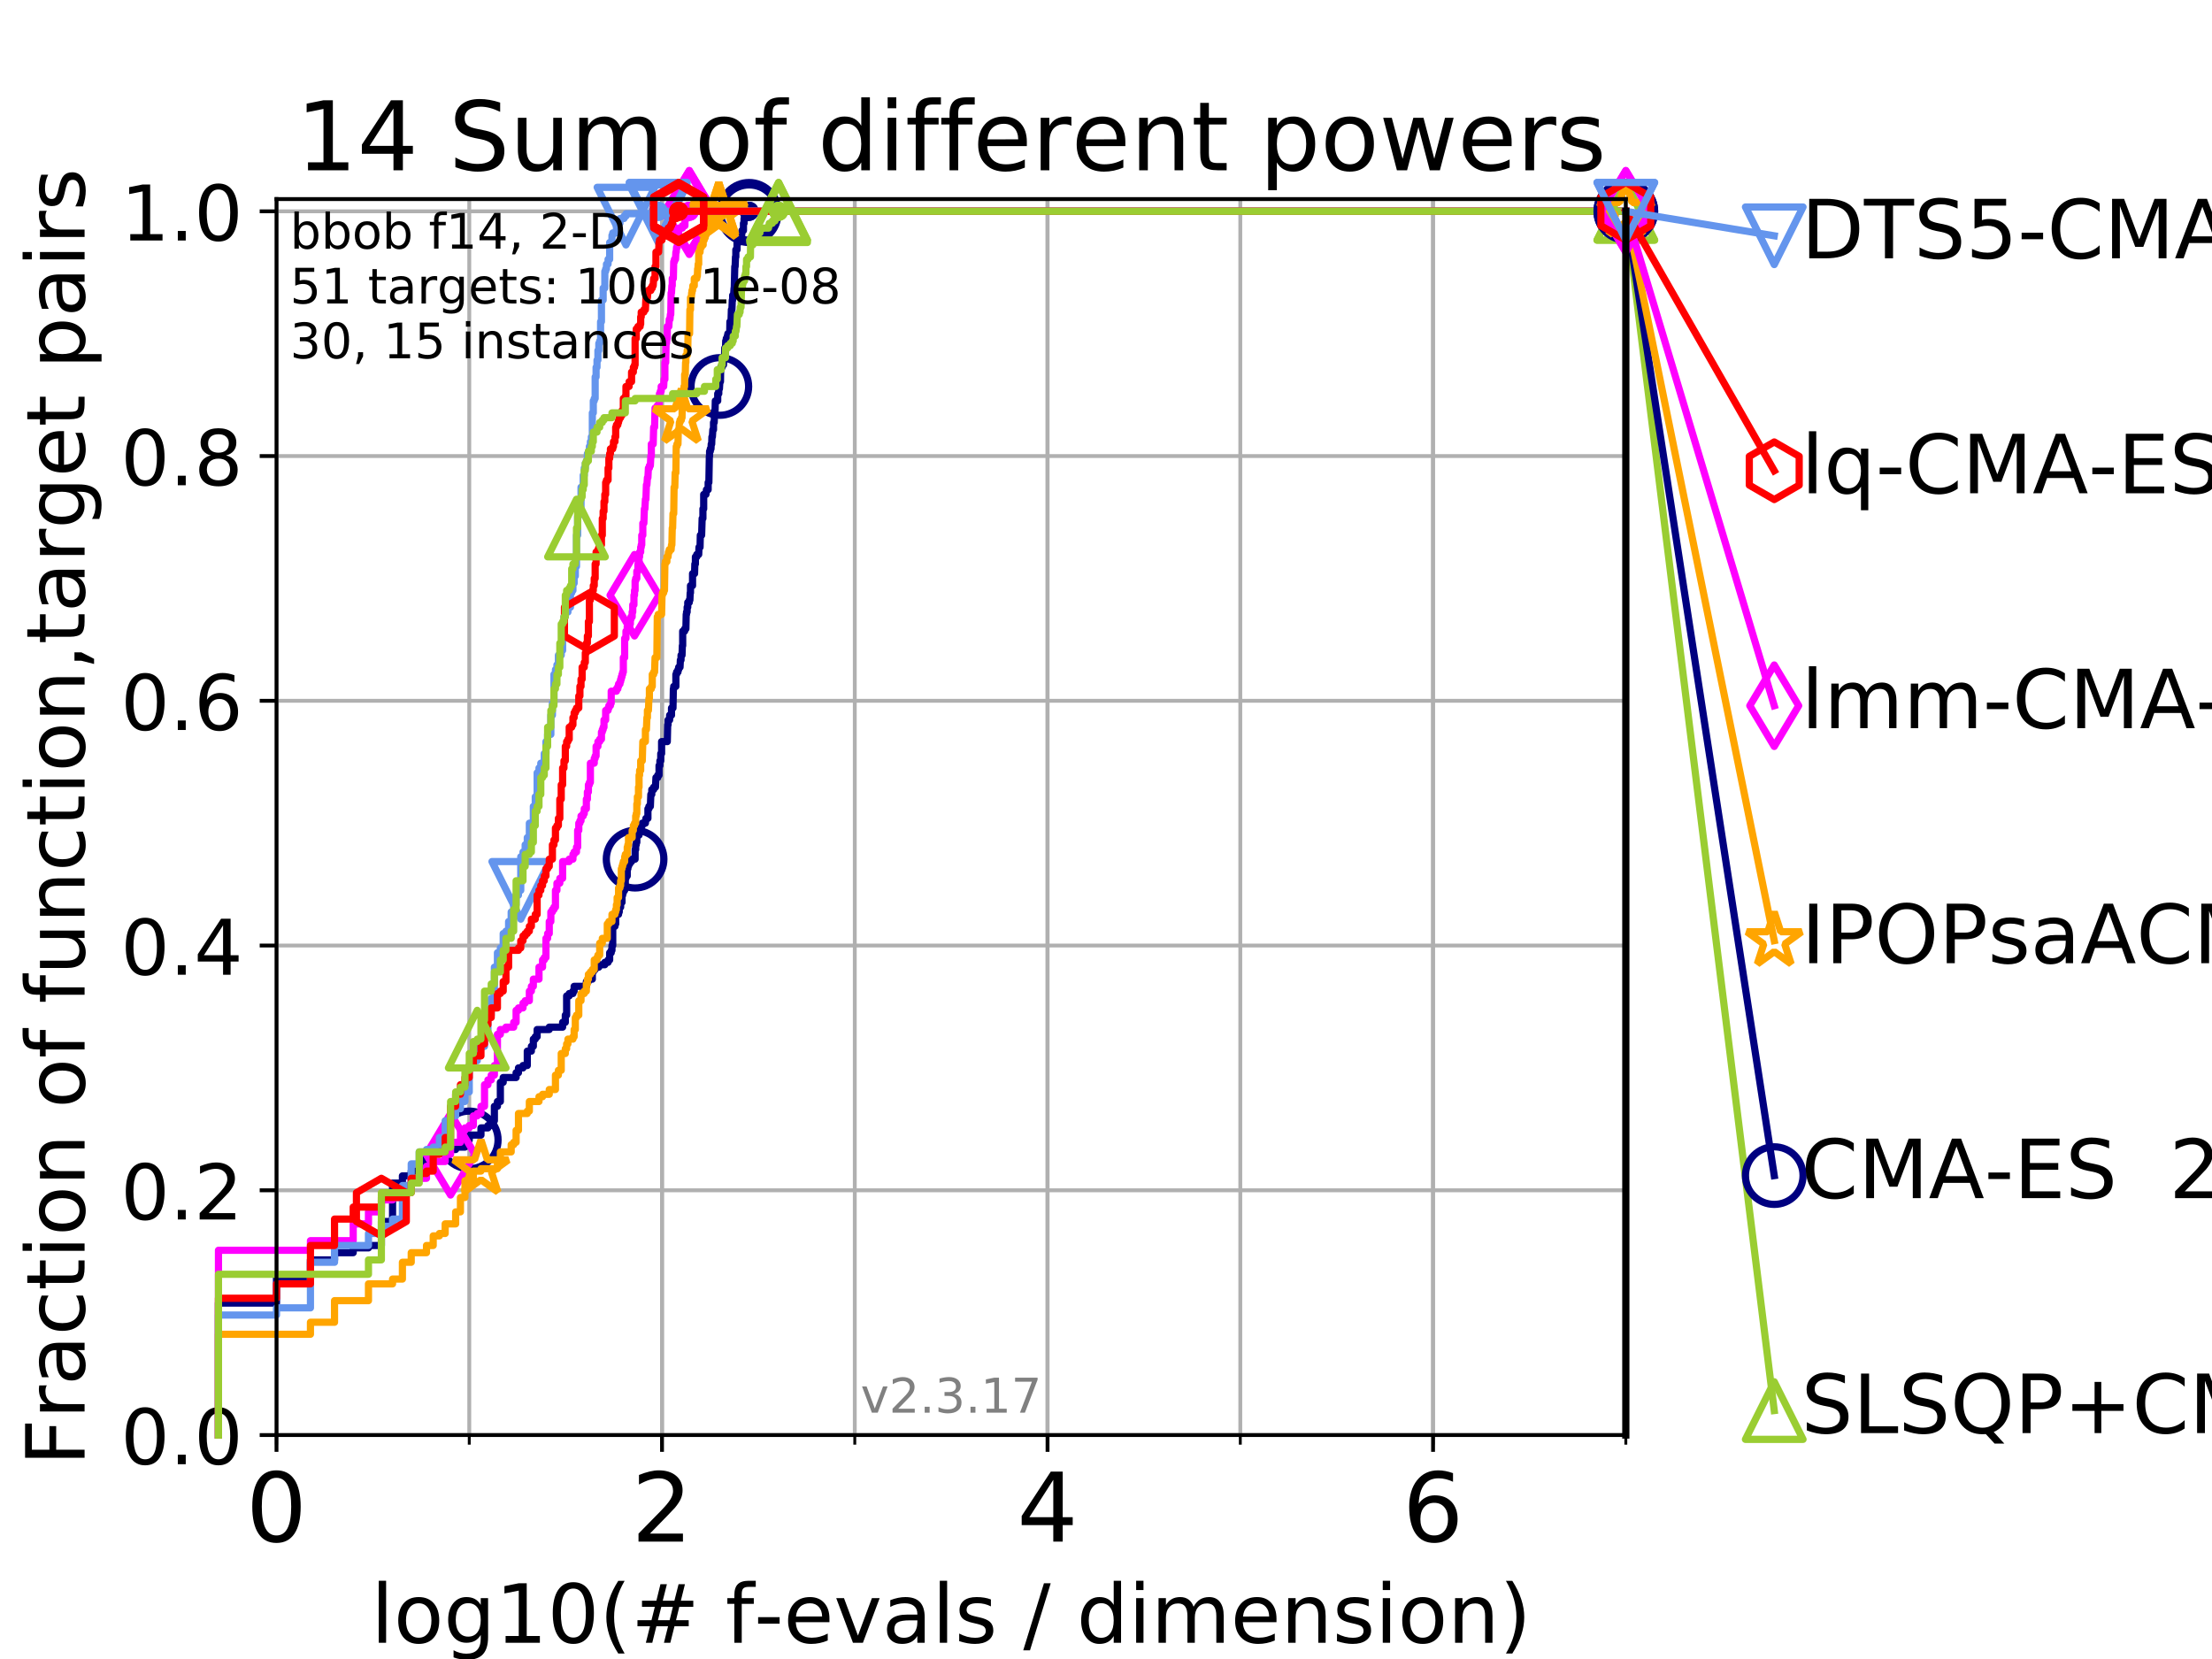 <?xml version="1.0" encoding="utf-8" standalone="no"?>
<!DOCTYPE svg PUBLIC "-//W3C//DTD SVG 1.1//EN"
  "http://www.w3.org/Graphics/SVG/1.1/DTD/svg11.dtd">
<!-- Created with matplotlib (https://matplotlib.org/) -->
<svg height="345.6pt" version="1.1" viewBox="0 0 460.8 345.6" width="460.8pt" xmlns="http://www.w3.org/2000/svg" xmlns:xlink="http://www.w3.org/1999/xlink">
 <defs>
  <style type="text/css">
*{stroke-linecap:butt;stroke-linejoin:round;}
  </style>
 </defs>
 <g id="figure_1">
  <g id="patch_1">
   <path d="M 0 345.6 
L 460.8 345.6 
L 460.8 0 
L 0 0 
z
" style="fill:#ffffff;"/>
  </g>
  <g id="axes_1">
   <g id="patch_2">
    <path d="M 57.6 298.944 
L 338.688 298.944 
L 338.688 41.472 
L 57.6 41.472 
z
" style="fill:#ffffff;"/>
   </g>
   <g id="matplotlib.axis_1">
    <g id="xtick_1">
     <g id="line2d_1">
      <path clip-path="url(#pff393e1638)" d="M 57.6 298.944 
L 57.6 41.472 
" style="fill:none;stroke:#b0b0b0;stroke-linecap:square;stroke-width:0.8;"/>
     </g>
     <g id="line2d_2">
      <defs>
       <path d="M 0 0 
L 0 3.5 
" id="m1c7d87926f" style="stroke:#000000;stroke-width:0.8;"/>
      </defs>
      <g>
       <use style="stroke:#000000;stroke-width:0.8;" x="57.6" xlink:href="#m1c7d87926f" y="298.944"/>
      </g>
     </g>
     <g id="text_1">
      <!-- 0 -->
      <defs>
       <path d="M 31.781 66.406 
Q 24.172 66.406 20.328 58.906 
Q 16.5 51.422 16.5 36.375 
Q 16.5 21.391 20.328 13.891 
Q 24.172 6.391 31.781 6.391 
Q 39.453 6.391 43.281 13.891 
Q 47.125 21.391 47.125 36.375 
Q 47.125 51.422 43.281 58.906 
Q 39.453 66.406 31.781 66.406 
z
M 31.781 74.219 
Q 44.047 74.219 50.516 64.516 
Q 56.984 54.828 56.984 36.375 
Q 56.984 17.969 50.516 8.266 
Q 44.047 -1.422 31.781 -1.422 
Q 19.531 -1.422 13.062 8.266 
Q 6.594 17.969 6.594 36.375 
Q 6.594 54.828 13.062 64.516 
Q 19.531 74.219 31.781 74.219 
z
" id="DejaVuSans-48"/>
      </defs>
      <g transform="translate(51.237 321.141)scale(0.2 -0.2)">
       <use xlink:href="#DejaVuSans-48"/>
      </g>
     </g>
    </g>
    <g id="xtick_2">
     <g id="line2d_3">
      <path clip-path="url(#pff393e1638)" d="M 137.911 298.944 
L 137.911 41.472 
" style="fill:none;stroke:#b0b0b0;stroke-linecap:square;stroke-width:0.8;"/>
     </g>
     <g id="line2d_4">
      <g>
       <use style="stroke:#000000;stroke-width:0.8;" x="137.911" xlink:href="#m1c7d87926f" y="298.944"/>
      </g>
     </g>
     <g id="text_2">
      <!-- 2 -->
      <defs>
       <path d="M 19.188 8.297 
L 53.609 8.297 
L 53.609 0 
L 7.328 0 
L 7.328 8.297 
Q 12.938 14.109 22.625 23.891 
Q 32.328 33.688 34.812 36.531 
Q 39.547 41.844 41.422 45.531 
Q 43.312 49.219 43.312 52.781 
Q 43.312 58.594 39.234 62.25 
Q 35.156 65.922 28.609 65.922 
Q 23.969 65.922 18.812 64.312 
Q 13.672 62.703 7.812 59.422 
L 7.812 69.391 
Q 13.766 71.781 18.938 73 
Q 24.125 74.219 28.422 74.219 
Q 39.75 74.219 46.484 68.547 
Q 53.219 62.891 53.219 53.422 
Q 53.219 48.922 51.531 44.891 
Q 49.859 40.875 45.406 35.406 
Q 44.188 33.984 37.641 27.219 
Q 31.109 20.453 19.188 8.297 
z
" id="DejaVuSans-50"/>
      </defs>
      <g transform="translate(131.548 321.141)scale(0.2 -0.2)">
       <use xlink:href="#DejaVuSans-50"/>
      </g>
     </g>
    </g>
    <g id="xtick_3">
     <g id="line2d_5">
      <path clip-path="url(#pff393e1638)" d="M 218.222 298.944 
L 218.222 41.472 
" style="fill:none;stroke:#b0b0b0;stroke-linecap:square;stroke-width:0.8;"/>
     </g>
     <g id="line2d_6">
      <g>
       <use style="stroke:#000000;stroke-width:0.8;" x="218.222" xlink:href="#m1c7d87926f" y="298.944"/>
      </g>
     </g>
     <g id="text_3">
      <!-- 4 -->
      <defs>
       <path d="M 37.797 64.312 
L 12.891 25.391 
L 37.797 25.391 
z
M 35.203 72.906 
L 47.609 72.906 
L 47.609 25.391 
L 58.016 25.391 
L 58.016 17.188 
L 47.609 17.188 
L 47.609 0 
L 37.797 0 
L 37.797 17.188 
L 4.891 17.188 
L 4.891 26.703 
z
" id="DejaVuSans-52"/>
      </defs>
      <g transform="translate(211.859 321.141)scale(0.2 -0.2)">
       <use xlink:href="#DejaVuSans-52"/>
      </g>
     </g>
    </g>
    <g id="xtick_4">
     <g id="line2d_7">
      <path clip-path="url(#pff393e1638)" d="M 298.533 298.944 
L 298.533 41.472 
" style="fill:none;stroke:#b0b0b0;stroke-linecap:square;stroke-width:0.8;"/>
     </g>
     <g id="line2d_8">
      <g>
       <use style="stroke:#000000;stroke-width:0.8;" x="298.533" xlink:href="#m1c7d87926f" y="298.944"/>
      </g>
     </g>
     <g id="text_4">
      <!-- 6 -->
      <defs>
       <path d="M 33.016 40.375 
Q 26.375 40.375 22.484 35.828 
Q 18.609 31.297 18.609 23.391 
Q 18.609 15.531 22.484 10.953 
Q 26.375 6.391 33.016 6.391 
Q 39.656 6.391 43.531 10.953 
Q 47.406 15.531 47.406 23.391 
Q 47.406 31.297 43.531 35.828 
Q 39.656 40.375 33.016 40.375 
z
M 52.594 71.297 
L 52.594 62.312 
Q 48.875 64.062 45.094 64.984 
Q 41.312 65.922 37.594 65.922 
Q 27.828 65.922 22.672 59.328 
Q 17.531 52.734 16.797 39.406 
Q 19.672 43.656 24.016 45.922 
Q 28.375 48.188 33.594 48.188 
Q 44.578 48.188 50.953 41.516 
Q 57.328 34.859 57.328 23.391 
Q 57.328 12.156 50.688 5.359 
Q 44.047 -1.422 33.016 -1.422 
Q 20.359 -1.422 13.672 8.266 
Q 6.984 17.969 6.984 36.375 
Q 6.984 53.656 15.188 63.938 
Q 23.391 74.219 37.203 74.219 
Q 40.922 74.219 44.703 73.484 
Q 48.484 72.75 52.594 71.297 
z
" id="DejaVuSans-54"/>
      </defs>
      <g transform="translate(292.17 321.141)scale(0.2 -0.2)">
       <use xlink:href="#DejaVuSans-54"/>
      </g>
     </g>
    </g>
    <g id="xtick_5">
     <g id="line2d_9">
      <path clip-path="url(#pff393e1638)" d="M 57.6 298.944 
L 57.6 41.472 
" style="fill:none;stroke:#b0b0b0;stroke-linecap:square;stroke-width:0.8;"/>
     </g>
     <g id="line2d_10">
      <defs>
       <path d="M 0 0 
L 0 2 
" id="m3a16b85947" style="stroke:#000000;stroke-width:0.6;"/>
      </defs>
      <g>
       <use style="stroke:#000000;stroke-width:0.6;" x="57.6" xlink:href="#m3a16b85947" y="298.944"/>
      </g>
     </g>
    </g>
    <g id="xtick_6">
     <g id="line2d_11">
      <path clip-path="url(#pff393e1638)" d="M 97.755 298.944 
L 97.755 41.472 
" style="fill:none;stroke:#b0b0b0;stroke-linecap:square;stroke-width:0.8;"/>
     </g>
     <g id="line2d_12">
      <g>
       <use style="stroke:#000000;stroke-width:0.6;" x="97.755" xlink:href="#m3a16b85947" y="298.944"/>
      </g>
     </g>
    </g>
    <g id="xtick_7">
     <g id="line2d_13">
      <path clip-path="url(#pff393e1638)" d="M 137.911 298.944 
L 137.911 41.472 
" style="fill:none;stroke:#b0b0b0;stroke-linecap:square;stroke-width:0.8;"/>
     </g>
     <g id="line2d_14">
      <g>
       <use style="stroke:#000000;stroke-width:0.6;" x="137.911" xlink:href="#m3a16b85947" y="298.944"/>
      </g>
     </g>
    </g>
    <g id="xtick_8">
     <g id="line2d_15">
      <path clip-path="url(#pff393e1638)" d="M 178.066 298.944 
L 178.066 41.472 
" style="fill:none;stroke:#b0b0b0;stroke-linecap:square;stroke-width:0.8;"/>
     </g>
     <g id="line2d_16">
      <g>
       <use style="stroke:#000000;stroke-width:0.6;" x="178.066" xlink:href="#m3a16b85947" y="298.944"/>
      </g>
     </g>
    </g>
    <g id="xtick_9">
     <g id="line2d_17">
      <path clip-path="url(#pff393e1638)" d="M 218.222 298.944 
L 218.222 41.472 
" style="fill:none;stroke:#b0b0b0;stroke-linecap:square;stroke-width:0.8;"/>
     </g>
     <g id="line2d_18">
      <g>
       <use style="stroke:#000000;stroke-width:0.6;" x="218.222" xlink:href="#m3a16b85947" y="298.944"/>
      </g>
     </g>
    </g>
    <g id="xtick_10">
     <g id="line2d_19">
      <path clip-path="url(#pff393e1638)" d="M 258.377 298.944 
L 258.377 41.472 
" style="fill:none;stroke:#b0b0b0;stroke-linecap:square;stroke-width:0.8;"/>
     </g>
     <g id="line2d_20">
      <g>
       <use style="stroke:#000000;stroke-width:0.6;" x="258.377" xlink:href="#m3a16b85947" y="298.944"/>
      </g>
     </g>
    </g>
    <g id="xtick_11">
     <g id="line2d_21">
      <path clip-path="url(#pff393e1638)" d="M 298.533 298.944 
L 298.533 41.472 
" style="fill:none;stroke:#b0b0b0;stroke-linecap:square;stroke-width:0.8;"/>
     </g>
     <g id="line2d_22">
      <g>
       <use style="stroke:#000000;stroke-width:0.6;" x="298.533" xlink:href="#m3a16b85947" y="298.944"/>
      </g>
     </g>
    </g>
    <g id="xtick_12">
     <g id="line2d_23">
      <path clip-path="url(#pff393e1638)" d="M 338.688 298.944 
L 338.688 41.472 
" style="fill:none;stroke:#b0b0b0;stroke-linecap:square;stroke-width:0.8;"/>
     </g>
     <g id="line2d_24">
      <g>
       <use style="stroke:#000000;stroke-width:0.6;" x="338.688" xlink:href="#m3a16b85947" y="298.944"/>
      </g>
     </g>
    </g>
    <g id="text_5">
     <!-- log10(# f-evals / dimension) -->
     <defs>
      <path d="M 9.422 75.984 
L 18.406 75.984 
L 18.406 0 
L 9.422 0 
z
" id="DejaVuSans-108"/>
      <path d="M 30.609 48.391 
Q 23.391 48.391 19.188 42.75 
Q 14.984 37.109 14.984 27.297 
Q 14.984 17.484 19.156 11.844 
Q 23.344 6.203 30.609 6.203 
Q 37.797 6.203 41.984 11.859 
Q 46.188 17.531 46.188 27.297 
Q 46.188 37.016 41.984 42.703 
Q 37.797 48.391 30.609 48.391 
z
M 30.609 56 
Q 42.328 56 49.016 48.375 
Q 55.719 40.766 55.719 27.297 
Q 55.719 13.875 49.016 6.219 
Q 42.328 -1.422 30.609 -1.422 
Q 18.844 -1.422 12.172 6.219 
Q 5.516 13.875 5.516 27.297 
Q 5.516 40.766 12.172 48.375 
Q 18.844 56 30.609 56 
z
" id="DejaVuSans-111"/>
      <path d="M 45.406 27.984 
Q 45.406 37.75 41.375 43.109 
Q 37.359 48.484 30.078 48.484 
Q 22.859 48.484 18.828 43.109 
Q 14.797 37.75 14.797 27.984 
Q 14.797 18.266 18.828 12.891 
Q 22.859 7.516 30.078 7.516 
Q 37.359 7.516 41.375 12.891 
Q 45.406 18.266 45.406 27.984 
z
M 54.391 6.781 
Q 54.391 -7.172 48.188 -13.984 
Q 42 -20.797 29.203 -20.797 
Q 24.469 -20.797 20.266 -20.094 
Q 16.062 -19.391 12.109 -17.922 
L 12.109 -9.188 
Q 16.062 -11.328 19.922 -12.344 
Q 23.781 -13.375 27.781 -13.375 
Q 36.625 -13.375 41.016 -8.766 
Q 45.406 -4.156 45.406 5.172 
L 45.406 9.625 
Q 42.625 4.781 38.281 2.391 
Q 33.938 0 27.875 0 
Q 17.828 0 11.672 7.656 
Q 5.516 15.328 5.516 27.984 
Q 5.516 40.672 11.672 48.328 
Q 17.828 56 27.875 56 
Q 33.938 56 38.281 53.609 
Q 42.625 51.219 45.406 46.391 
L 45.406 54.688 
L 54.391 54.688 
z
" id="DejaVuSans-103"/>
      <path d="M 12.406 8.297 
L 28.516 8.297 
L 28.516 63.922 
L 10.984 60.406 
L 10.984 69.391 
L 28.422 72.906 
L 38.281 72.906 
L 38.281 8.297 
L 54.391 8.297 
L 54.391 0 
L 12.406 0 
z
" id="DejaVuSans-49"/>
      <path d="M 31 75.875 
Q 24.469 64.656 21.281 53.656 
Q 18.109 42.672 18.109 31.391 
Q 18.109 20.125 21.312 9.062 
Q 24.516 -2 31 -13.188 
L 23.188 -13.188 
Q 15.875 -1.703 12.234 9.375 
Q 8.594 20.453 8.594 31.391 
Q 8.594 42.281 12.203 53.312 
Q 15.828 64.359 23.188 75.875 
z
" id="DejaVuSans-40"/>
      <path d="M 51.125 44 
L 36.922 44 
L 32.812 27.688 
L 47.125 27.688 
z
M 43.797 71.781 
L 38.719 51.516 
L 52.984 51.516 
L 58.109 71.781 
L 65.922 71.781 
L 60.891 51.516 
L 76.125 51.516 
L 76.125 44 
L 58.984 44 
L 54.984 27.688 
L 70.516 27.688 
L 70.516 20.219 
L 53.078 20.219 
L 48 0 
L 40.188 0 
L 45.219 20.219 
L 30.906 20.219 
L 25.875 0 
L 18.016 0 
L 23.094 20.219 
L 7.719 20.219 
L 7.719 27.688 
L 24.906 27.688 
L 29 44 
L 13.281 44 
L 13.281 51.516 
L 30.906 51.516 
L 35.891 71.781 
z
" id="DejaVuSans-35"/>
      <path id="DejaVuSans-32"/>
      <path d="M 37.109 75.984 
L 37.109 68.5 
L 28.516 68.5 
Q 23.688 68.5 21.797 66.547 
Q 19.922 64.594 19.922 59.516 
L 19.922 54.688 
L 34.719 54.688 
L 34.719 47.703 
L 19.922 47.703 
L 19.922 0 
L 10.891 0 
L 10.891 47.703 
L 2.297 47.703 
L 2.297 54.688 
L 10.891 54.688 
L 10.891 58.5 
Q 10.891 67.625 15.141 71.797 
Q 19.391 75.984 28.609 75.984 
z
" id="DejaVuSans-102"/>
      <path d="M 4.891 31.391 
L 31.203 31.391 
L 31.203 23.391 
L 4.891 23.391 
z
" id="DejaVuSans-45"/>
      <path d="M 56.203 29.594 
L 56.203 25.203 
L 14.891 25.203 
Q 15.484 15.922 20.484 11.062 
Q 25.484 6.203 34.422 6.203 
Q 39.594 6.203 44.453 7.469 
Q 49.312 8.734 54.109 11.281 
L 54.109 2.781 
Q 49.266 0.734 44.188 -0.344 
Q 39.109 -1.422 33.891 -1.422 
Q 20.797 -1.422 13.156 6.188 
Q 5.516 13.812 5.516 26.812 
Q 5.516 40.234 12.766 48.109 
Q 20.016 56 32.328 56 
Q 43.359 56 49.781 48.891 
Q 56.203 41.797 56.203 29.594 
z
M 47.219 32.234 
Q 47.125 39.594 43.094 43.984 
Q 39.062 48.391 32.422 48.391 
Q 24.906 48.391 20.391 44.141 
Q 15.875 39.891 15.188 32.172 
z
" id="DejaVuSans-101"/>
      <path d="M 2.984 54.688 
L 12.5 54.688 
L 29.594 8.797 
L 46.688 54.688 
L 56.203 54.688 
L 35.688 0 
L 23.484 0 
z
" id="DejaVuSans-118"/>
      <path d="M 34.281 27.484 
Q 23.391 27.484 19.188 25 
Q 14.984 22.516 14.984 16.5 
Q 14.984 11.719 18.141 8.906 
Q 21.297 6.109 26.703 6.109 
Q 34.188 6.109 38.703 11.406 
Q 43.219 16.703 43.219 25.484 
L 43.219 27.484 
z
M 52.203 31.203 
L 52.203 0 
L 43.219 0 
L 43.219 8.297 
Q 40.141 3.328 35.547 0.953 
Q 30.953 -1.422 24.312 -1.422 
Q 15.922 -1.422 10.953 3.297 
Q 6 8.016 6 15.922 
Q 6 25.141 12.172 29.828 
Q 18.359 34.516 30.609 34.516 
L 43.219 34.516 
L 43.219 35.406 
Q 43.219 41.609 39.141 45 
Q 35.062 48.391 27.688 48.391 
Q 23 48.391 18.547 47.266 
Q 14.109 46.141 10.016 43.891 
L 10.016 52.203 
Q 14.938 54.109 19.578 55.047 
Q 24.219 56 28.609 56 
Q 40.484 56 46.344 49.844 
Q 52.203 43.703 52.203 31.203 
z
" id="DejaVuSans-97"/>
      <path d="M 44.281 53.078 
L 44.281 44.578 
Q 40.484 46.531 36.375 47.5 
Q 32.281 48.484 27.875 48.484 
Q 21.188 48.484 17.844 46.438 
Q 14.5 44.391 14.5 40.281 
Q 14.5 37.156 16.891 35.375 
Q 19.281 33.594 26.516 31.984 
L 29.594 31.297 
Q 39.156 29.25 43.188 25.516 
Q 47.219 21.781 47.219 15.094 
Q 47.219 7.469 41.188 3.016 
Q 35.156 -1.422 24.609 -1.422 
Q 20.219 -1.422 15.453 -0.562 
Q 10.688 0.297 5.422 2 
L 5.422 11.281 
Q 10.406 8.688 15.234 7.391 
Q 20.062 6.109 24.812 6.109 
Q 31.156 6.109 34.562 8.281 
Q 37.984 10.453 37.984 14.406 
Q 37.984 18.062 35.516 20.016 
Q 33.062 21.969 24.703 23.781 
L 21.578 24.516 
Q 13.234 26.266 9.516 29.906 
Q 5.812 33.547 5.812 39.891 
Q 5.812 47.609 11.281 51.797 
Q 16.75 56 26.812 56 
Q 31.781 56 36.172 55.266 
Q 40.578 54.547 44.281 53.078 
z
" id="DejaVuSans-115"/>
      <path d="M 25.391 72.906 
L 33.688 72.906 
L 8.297 -9.281 
L 0 -9.281 
z
" id="DejaVuSans-47"/>
      <path d="M 45.406 46.391 
L 45.406 75.984 
L 54.391 75.984 
L 54.391 0 
L 45.406 0 
L 45.406 8.203 
Q 42.578 3.328 38.25 0.953 
Q 33.938 -1.422 27.875 -1.422 
Q 17.969 -1.422 11.734 6.484 
Q 5.516 14.406 5.516 27.297 
Q 5.516 40.188 11.734 48.094 
Q 17.969 56 27.875 56 
Q 33.938 56 38.25 53.625 
Q 42.578 51.266 45.406 46.391 
z
M 14.797 27.297 
Q 14.797 17.391 18.875 11.75 
Q 22.953 6.109 30.078 6.109 
Q 37.203 6.109 41.297 11.75 
Q 45.406 17.391 45.406 27.297 
Q 45.406 37.203 41.297 42.844 
Q 37.203 48.484 30.078 48.484 
Q 22.953 48.484 18.875 42.844 
Q 14.797 37.203 14.797 27.297 
z
" id="DejaVuSans-100"/>
      <path d="M 9.422 54.688 
L 18.406 54.688 
L 18.406 0 
L 9.422 0 
z
M 9.422 75.984 
L 18.406 75.984 
L 18.406 64.594 
L 9.422 64.594 
z
" id="DejaVuSans-105"/>
      <path d="M 52 44.188 
Q 55.375 50.25 60.062 53.125 
Q 64.75 56 71.094 56 
Q 79.641 56 84.281 50.016 
Q 88.922 44.047 88.922 33.016 
L 88.922 0 
L 79.891 0 
L 79.891 32.719 
Q 79.891 40.578 77.094 44.375 
Q 74.312 48.188 68.609 48.188 
Q 61.625 48.188 57.562 43.547 
Q 53.516 38.922 53.516 30.906 
L 53.516 0 
L 44.484 0 
L 44.484 32.719 
Q 44.484 40.625 41.703 44.406 
Q 38.922 48.188 33.109 48.188 
Q 26.219 48.188 22.156 43.531 
Q 18.109 38.875 18.109 30.906 
L 18.109 0 
L 9.078 0 
L 9.078 54.688 
L 18.109 54.688 
L 18.109 46.188 
Q 21.188 51.219 25.484 53.609 
Q 29.781 56 35.688 56 
Q 41.656 56 45.828 52.969 
Q 50 49.953 52 44.188 
z
" id="DejaVuSans-109"/>
      <path d="M 54.891 33.016 
L 54.891 0 
L 45.906 0 
L 45.906 32.719 
Q 45.906 40.484 42.875 44.328 
Q 39.844 48.188 33.797 48.188 
Q 26.516 48.188 22.312 43.547 
Q 18.109 38.922 18.109 30.906 
L 18.109 0 
L 9.078 0 
L 9.078 54.688 
L 18.109 54.688 
L 18.109 46.188 
Q 21.344 51.125 25.703 53.562 
Q 30.078 56 35.797 56 
Q 45.219 56 50.047 50.172 
Q 54.891 44.344 54.891 33.016 
z
" id="DejaVuSans-110"/>
      <path d="M 8.016 75.875 
L 15.828 75.875 
Q 23.141 64.359 26.781 53.312 
Q 30.422 42.281 30.422 31.391 
Q 30.422 20.453 26.781 9.375 
Q 23.141 -1.703 15.828 -13.188 
L 8.016 -13.188 
Q 14.5 -2 17.703 9.062 
Q 20.906 20.125 20.906 31.391 
Q 20.906 42.672 17.703 53.656 
Q 14.5 64.656 8.016 75.875 
z
" id="DejaVuSans-41"/>
     </defs>
     <g transform="translate(77.303 342.218)scale(0.17 -0.17)">
      <use xlink:href="#DejaVuSans-108"/>
      <use x="27.783" xlink:href="#DejaVuSans-111"/>
      <use x="88.965" xlink:href="#DejaVuSans-103"/>
      <use x="152.441" xlink:href="#DejaVuSans-49"/>
      <use x="216.064" xlink:href="#DejaVuSans-48"/>
      <use x="279.688" xlink:href="#DejaVuSans-40"/>
      <use x="318.701" xlink:href="#DejaVuSans-35"/>
      <use x="402.49" xlink:href="#DejaVuSans-32"/>
      <use x="434.277" xlink:href="#DejaVuSans-102"/>
      <use x="469.404" xlink:href="#DejaVuSans-45"/>
      <use x="505.488" xlink:href="#DejaVuSans-101"/>
      <use x="567.012" xlink:href="#DejaVuSans-118"/>
      <use x="626.191" xlink:href="#DejaVuSans-97"/>
      <use x="687.471" xlink:href="#DejaVuSans-108"/>
      <use x="715.254" xlink:href="#DejaVuSans-115"/>
      <use x="767.354" xlink:href="#DejaVuSans-32"/>
      <use x="799.141" xlink:href="#DejaVuSans-47"/>
      <use x="832.832" xlink:href="#DejaVuSans-32"/>
      <use x="864.619" xlink:href="#DejaVuSans-100"/>
      <use x="928.096" xlink:href="#DejaVuSans-105"/>
      <use x="955.879" xlink:href="#DejaVuSans-109"/>
      <use x="1053.291" xlink:href="#DejaVuSans-101"/>
      <use x="1114.814" xlink:href="#DejaVuSans-110"/>
      <use x="1178.193" xlink:href="#DejaVuSans-115"/>
      <use x="1230.293" xlink:href="#DejaVuSans-105"/>
      <use x="1258.076" xlink:href="#DejaVuSans-111"/>
      <use x="1319.258" xlink:href="#DejaVuSans-110"/>
      <use x="1382.637" xlink:href="#DejaVuSans-41"/>
     </g>
    </g>
   </g>
   <g id="matplotlib.axis_2">
    <g id="ytick_1">
     <g id="line2d_25">
      <path clip-path="url(#pff393e1638)" d="M 57.6 298.944 
L 338.688 298.944 
" style="fill:none;stroke:#b0b0b0;stroke-linecap:square;stroke-width:0.8;"/>
     </g>
     <g id="line2d_26">
      <defs>
       <path d="M 0 0 
L -3.5 0 
" id="m99ef9a748d" style="stroke:#000000;stroke-width:0.8;"/>
      </defs>
      <g>
       <use style="stroke:#000000;stroke-width:0.8;" x="57.6" xlink:href="#m99ef9a748d" y="298.944"/>
      </g>
     </g>
     <g id="text_6">
      <!-- 0.0 -->
      <defs>
       <path d="M 10.688 12.406 
L 21 12.406 
L 21 0 
L 10.688 0 
z
" id="DejaVuSans-46"/>
      </defs>
      <g transform="translate(25.155 305.023)scale(0.16 -0.16)">
       <use xlink:href="#DejaVuSans-48"/>
       <use x="63.623" xlink:href="#DejaVuSans-46"/>
       <use x="95.41" xlink:href="#DejaVuSans-48"/>
      </g>
     </g>
    </g>
    <g id="ytick_2">
     <g id="line2d_27">
      <path clip-path="url(#pff393e1638)" d="M 57.6 247.959 
L 338.688 247.959 
" style="fill:none;stroke:#b0b0b0;stroke-linecap:square;stroke-width:0.8;"/>
     </g>
     <g id="line2d_28">
      <g>
       <use style="stroke:#000000;stroke-width:0.8;" x="57.6" xlink:href="#m99ef9a748d" y="247.959"/>
      </g>
     </g>
     <g id="text_7">
      <!-- 0.2 -->
      <g transform="translate(25.155 254.038)scale(0.16 -0.16)">
       <use xlink:href="#DejaVuSans-48"/>
       <use x="63.623" xlink:href="#DejaVuSans-46"/>
       <use x="95.41" xlink:href="#DejaVuSans-50"/>
      </g>
     </g>
    </g>
    <g id="ytick_3">
     <g id="line2d_29">
      <path clip-path="url(#pff393e1638)" d="M 57.6 196.975 
L 338.688 196.975 
" style="fill:none;stroke:#b0b0b0;stroke-linecap:square;stroke-width:0.8;"/>
     </g>
     <g id="line2d_30">
      <g>
       <use style="stroke:#000000;stroke-width:0.8;" x="57.6" xlink:href="#m99ef9a748d" y="196.975"/>
      </g>
     </g>
     <g id="text_8">
      <!-- 0.4 -->
      <g transform="translate(25.155 203.054)scale(0.16 -0.16)">
       <use xlink:href="#DejaVuSans-48"/>
       <use x="63.623" xlink:href="#DejaVuSans-46"/>
       <use x="95.41" xlink:href="#DejaVuSans-52"/>
      </g>
     </g>
    </g>
    <g id="ytick_4">
     <g id="line2d_31">
      <path clip-path="url(#pff393e1638)" d="M 57.6 145.99 
L 338.688 145.99 
" style="fill:none;stroke:#b0b0b0;stroke-linecap:square;stroke-width:0.8;"/>
     </g>
     <g id="line2d_32">
      <g>
       <use style="stroke:#000000;stroke-width:0.8;" x="57.6" xlink:href="#m99ef9a748d" y="145.99"/>
      </g>
     </g>
     <g id="text_9">
      <!-- 0.6 -->
      <g transform="translate(25.155 152.069)scale(0.16 -0.16)">
       <use xlink:href="#DejaVuSans-48"/>
       <use x="63.623" xlink:href="#DejaVuSans-46"/>
       <use x="95.41" xlink:href="#DejaVuSans-54"/>
      </g>
     </g>
    </g>
    <g id="ytick_5">
     <g id="line2d_33">
      <path clip-path="url(#pff393e1638)" d="M 57.6 95.006 
L 338.688 95.006 
" style="fill:none;stroke:#b0b0b0;stroke-linecap:square;stroke-width:0.8;"/>
     </g>
     <g id="line2d_34">
      <g>
       <use style="stroke:#000000;stroke-width:0.8;" x="57.6" xlink:href="#m99ef9a748d" y="95.006"/>
      </g>
     </g>
     <g id="text_10">
      <!-- 0.8 -->
      <defs>
       <path d="M 31.781 34.625 
Q 24.75 34.625 20.719 30.859 
Q 16.703 27.094 16.703 20.516 
Q 16.703 13.922 20.719 10.156 
Q 24.75 6.391 31.781 6.391 
Q 38.812 6.391 42.859 10.172 
Q 46.922 13.969 46.922 20.516 
Q 46.922 27.094 42.891 30.859 
Q 38.875 34.625 31.781 34.625 
z
M 21.922 38.812 
Q 15.578 40.375 12.031 44.719 
Q 8.5 49.078 8.5 55.328 
Q 8.5 64.062 14.719 69.141 
Q 20.953 74.219 31.781 74.219 
Q 42.672 74.219 48.875 69.141 
Q 55.078 64.062 55.078 55.328 
Q 55.078 49.078 51.531 44.719 
Q 48 40.375 41.703 38.812 
Q 48.828 37.156 52.797 32.312 
Q 56.781 27.484 56.781 20.516 
Q 56.781 9.906 50.312 4.234 
Q 43.844 -1.422 31.781 -1.422 
Q 19.734 -1.422 13.25 4.234 
Q 6.781 9.906 6.781 20.516 
Q 6.781 27.484 10.781 32.312 
Q 14.797 37.156 21.922 38.812 
z
M 18.312 54.391 
Q 18.312 48.734 21.844 45.562 
Q 25.391 42.391 31.781 42.391 
Q 38.141 42.391 41.719 45.562 
Q 45.312 48.734 45.312 54.391 
Q 45.312 60.062 41.719 63.234 
Q 38.141 66.406 31.781 66.406 
Q 25.391 66.406 21.844 63.234 
Q 18.312 60.062 18.312 54.391 
z
" id="DejaVuSans-56"/>
      </defs>
      <g transform="translate(25.155 101.085)scale(0.16 -0.16)">
       <use xlink:href="#DejaVuSans-48"/>
       <use x="63.623" xlink:href="#DejaVuSans-46"/>
       <use x="95.41" xlink:href="#DejaVuSans-56"/>
      </g>
     </g>
    </g>
    <g id="ytick_6">
     <g id="line2d_35">
      <path clip-path="url(#pff393e1638)" d="M 57.6 44.021 
L 338.688 44.021 
" style="fill:none;stroke:#b0b0b0;stroke-linecap:square;stroke-width:0.8;"/>
     </g>
     <g id="line2d_36">
      <g>
       <use style="stroke:#000000;stroke-width:0.8;" x="57.6" xlink:href="#m99ef9a748d" y="44.021"/>
      </g>
     </g>
     <g id="text_11">
      <!-- 1.0 -->
      <g transform="translate(25.155 50.1)scale(0.16 -0.16)">
       <use xlink:href="#DejaVuSans-49"/>
       <use x="63.623" xlink:href="#DejaVuSans-46"/>
       <use x="95.41" xlink:href="#DejaVuSans-48"/>
      </g>
     </g>
    </g>
    <g id="text_12">
     <!-- Fraction of function,target pairs -->
     <defs>
      <path d="M 9.812 72.906 
L 51.703 72.906 
L 51.703 64.594 
L 19.672 64.594 
L 19.672 43.109 
L 48.578 43.109 
L 48.578 34.812 
L 19.672 34.812 
L 19.672 0 
L 9.812 0 
z
" id="DejaVuSans-70"/>
      <path d="M 41.109 46.297 
Q 39.594 47.172 37.812 47.578 
Q 36.031 48 33.891 48 
Q 26.266 48 22.188 43.047 
Q 18.109 38.094 18.109 28.812 
L 18.109 0 
L 9.078 0 
L 9.078 54.688 
L 18.109 54.688 
L 18.109 46.188 
Q 20.953 51.172 25.484 53.578 
Q 30.031 56 36.531 56 
Q 37.453 56 38.578 55.875 
Q 39.703 55.766 41.062 55.516 
z
" id="DejaVuSans-114"/>
      <path d="M 48.781 52.594 
L 48.781 44.188 
Q 44.969 46.297 41.141 47.344 
Q 37.312 48.391 33.406 48.391 
Q 24.656 48.391 19.812 42.844 
Q 14.984 37.312 14.984 27.297 
Q 14.984 17.281 19.812 11.734 
Q 24.656 6.203 33.406 6.203 
Q 37.312 6.203 41.141 7.25 
Q 44.969 8.297 48.781 10.406 
L 48.781 2.094 
Q 45.016 0.344 40.984 -0.531 
Q 36.969 -1.422 32.422 -1.422 
Q 20.062 -1.422 12.781 6.344 
Q 5.516 14.109 5.516 27.297 
Q 5.516 40.672 12.859 48.328 
Q 20.219 56 33.016 56 
Q 37.156 56 41.109 55.141 
Q 45.062 54.297 48.781 52.594 
z
" id="DejaVuSans-99"/>
      <path d="M 18.312 70.219 
L 18.312 54.688 
L 36.812 54.688 
L 36.812 47.703 
L 18.312 47.703 
L 18.312 18.016 
Q 18.312 11.328 20.141 9.422 
Q 21.969 7.516 27.594 7.516 
L 36.812 7.516 
L 36.812 0 
L 27.594 0 
Q 17.188 0 13.234 3.875 
Q 9.281 7.766 9.281 18.016 
L 9.281 47.703 
L 2.688 47.703 
L 2.688 54.688 
L 9.281 54.688 
L 9.281 70.219 
z
" id="DejaVuSans-116"/>
      <path d="M 8.5 21.578 
L 8.5 54.688 
L 17.484 54.688 
L 17.484 21.922 
Q 17.484 14.156 20.5 10.266 
Q 23.531 6.391 29.594 6.391 
Q 36.859 6.391 41.078 11.031 
Q 45.312 15.672 45.312 23.688 
L 45.312 54.688 
L 54.297 54.688 
L 54.297 0 
L 45.312 0 
L 45.312 8.406 
Q 42.047 3.422 37.719 1 
Q 33.406 -1.422 27.688 -1.422 
Q 18.266 -1.422 13.375 4.438 
Q 8.5 10.297 8.5 21.578 
z
M 31.109 56 
z
" id="DejaVuSans-117"/>
      <path d="M 11.719 12.406 
L 22.016 12.406 
L 22.016 4 
L 14.016 -11.625 
L 7.719 -11.625 
L 11.719 4 
z
" id="DejaVuSans-44"/>
      <path d="M 18.109 8.203 
L 18.109 -20.797 
L 9.078 -20.797 
L 9.078 54.688 
L 18.109 54.688 
L 18.109 46.391 
Q 20.953 51.266 25.266 53.625 
Q 29.594 56 35.594 56 
Q 45.562 56 51.781 48.094 
Q 58.016 40.188 58.016 27.297 
Q 58.016 14.406 51.781 6.484 
Q 45.562 -1.422 35.594 -1.422 
Q 29.594 -1.422 25.266 0.953 
Q 20.953 3.328 18.109 8.203 
z
M 48.688 27.297 
Q 48.688 37.203 44.609 42.844 
Q 40.531 48.484 33.406 48.484 
Q 26.266 48.484 22.188 42.844 
Q 18.109 37.203 18.109 27.297 
Q 18.109 17.391 22.188 11.75 
Q 26.266 6.109 33.406 6.109 
Q 40.531 6.109 44.609 11.75 
Q 48.688 17.391 48.688 27.297 
z
" id="DejaVuSans-112"/>
     </defs>
     <g transform="translate(17.62 305.347)rotate(-90)scale(0.17 -0.17)">
      <use xlink:href="#DejaVuSans-70"/>
      <use x="57.41" xlink:href="#DejaVuSans-114"/>
      <use x="98.523" xlink:href="#DejaVuSans-97"/>
      <use x="159.803" xlink:href="#DejaVuSans-99"/>
      <use x="214.783" xlink:href="#DejaVuSans-116"/>
      <use x="253.992" xlink:href="#DejaVuSans-105"/>
      <use x="281.775" xlink:href="#DejaVuSans-111"/>
      <use x="342.957" xlink:href="#DejaVuSans-110"/>
      <use x="406.336" xlink:href="#DejaVuSans-32"/>
      <use x="438.123" xlink:href="#DejaVuSans-111"/>
      <use x="499.305" xlink:href="#DejaVuSans-102"/>
      <use x="534.51" xlink:href="#DejaVuSans-32"/>
      <use x="566.297" xlink:href="#DejaVuSans-102"/>
      <use x="601.502" xlink:href="#DejaVuSans-117"/>
      <use x="664.881" xlink:href="#DejaVuSans-110"/>
      <use x="728.26" xlink:href="#DejaVuSans-99"/>
      <use x="783.24" xlink:href="#DejaVuSans-116"/>
      <use x="822.449" xlink:href="#DejaVuSans-105"/>
      <use x="850.232" xlink:href="#DejaVuSans-111"/>
      <use x="911.414" xlink:href="#DejaVuSans-110"/>
      <use x="974.793" xlink:href="#DejaVuSans-44"/>
      <use x="1006.58" xlink:href="#DejaVuSans-116"/>
      <use x="1045.789" xlink:href="#DejaVuSans-97"/>
      <use x="1107.068" xlink:href="#DejaVuSans-114"/>
      <use x="1148.166" xlink:href="#DejaVuSans-103"/>
      <use x="1211.643" xlink:href="#DejaVuSans-101"/>
      <use x="1273.166" xlink:href="#DejaVuSans-116"/>
      <use x="1312.375" xlink:href="#DejaVuSans-32"/>
      <use x="1344.162" xlink:href="#DejaVuSans-112"/>
      <use x="1407.639" xlink:href="#DejaVuSans-97"/>
      <use x="1468.918" xlink:href="#DejaVuSans-105"/>
      <use x="1496.701" xlink:href="#DejaVuSans-114"/>
      <use x="1537.814" xlink:href="#DejaVuSans-115"/>
     </g>
    </g>
   </g>
   <g id="line2d_37">
    <defs>
     <path d="M 0 1.5 
C 0.398 1.5 0.779 1.342 1.061 1.061 
C 1.342 0.779 1.5 0.398 1.5 0 
C 1.5 -0.398 1.342 -0.779 1.061 -1.061 
C 0.779 -1.342 0.398 -1.5 0 -1.5 
C -0.398 -1.5 -0.779 -1.342 -1.061 -1.061 
C -1.342 -0.779 -1.5 -0.398 -1.5 0 
C -1.5 0.398 -1.342 0.779 -1.061 1.061 
C -0.779 1.342 -0.398 1.5 0 1.5 
z
" id="m7e979d90a0" style="stroke:#000080;"/>
    </defs>
    <g>
     <use style="fill:#000080;stroke:#000080;" x="156.053" xlink:href="#m7e979d90a0" y="44.021"/>
     <use style="fill:#000080;stroke:#000080;" x="156.053" xlink:href="#m7e979d90a0" y="44.021"/>
    </g>
   </g>
   <g id="line2d_38">
    <path d="M 45.512 298.944 
L 45.512 271.452 
L 57.6 271.452 
L 57.6 265.954 
L 64.671 265.954 
L 64.671 262.455 
L 69.688 262.455 
L 69.688 260.956 
L 73.579 260.956 
L 73.579 259.956 
L 76.759 259.956 
L 76.759 259.456 
L 79.447 259.456 
L 79.447 254.457 
L 81.776 254.457 
L 81.776 246.46 
L 83.83 246.46 
L 83.83 244.96 
L 85.667 244.96 
L 85.667 243.961 
L 87.33 243.961 
L 87.33 242.461 
L 88.847 242.461 
L 88.847 239.962 
L 90.243 239.962 
L 90.243 239.462 
L 94.921 239.462 
L 94.921 238.962 
L 96.861 238.962 
L 96.861 237.463 
L 97.755 237.463 
L 97.755 236.463 
L 100.193 236.463 
L 100.193 234.963 
L 101.647 234.963 
L 101.647 234.464 
L 102.331 234.464 
L 102.331 233.464 
L 102.989 233.464 
L 102.989 230.465 
L 103.623 230.465 
L 103.623 229.465 
L 104.235 229.465 
L 104.235 225.466 
L 104.826 225.466 
L 104.826 224.467 
L 107.515 224.467 
L 107.515 223.467 
L 108.006 223.467 
L 108.006 222.467 
L 108.949 222.467 
L 108.949 221.967 
L 109.843 221.967 
L 109.843 218.968 
L 110.694 218.968 
L 110.694 217.969 
L 111.105 217.969 
L 111.105 216.469 
L 111.506 216.469 
L 111.506 215.969 
L 111.897 215.969 
L 111.897 214.47 
L 114.419 214.47 
L 114.419 213.97 
L 117.203 213.97 
L 117.203 212.97 
L 117.765 212.97 
L 117.765 211.47 
L 118.04 211.47 
L 118.04 207.472 
L 118.577 207.472 
L 118.577 206.972 
L 119.352 206.972 
L 119.352 206.472 
L 119.603 206.472 
L 119.603 205.472 
L 122.148 205.472 
L 122.148 204.473 
L 122.573 204.473 
L 122.573 203.973 
L 123.394 203.973 
L 123.394 202.473 
L 123.594 202.473 
L 123.594 201.973 
L 123.985 201.973 
L 123.985 201.474 
L 124.744 201.474 
L 124.744 200.974 
L 125.996 200.974 
L 125.996 200.474 
L 126.674 200.474 
L 126.674 199.974 
L 127.003 199.974 
L 127.003 198.474 
L 127.326 198.474 
L 127.326 197.975 
L 127.485 197.975 
L 127.485 196.975 
L 127.643 196.975 
L 127.643 192.976 
L 128.108 192.976 
L 128.108 192.476 
L 128.26 192.476 
L 128.26 190.477 
L 128.856 190.477 
L 128.856 189.977 
L 129.002 189.977 
L 129.002 188.977 
L 129.291 188.977 
L 129.291 187.978 
L 129.574 187.978 
L 129.574 186.478 
L 129.714 186.478 
L 129.714 185.978 
L 129.853 185.978 
L 129.853 185.478 
L 130.128 185.478 
L 130.128 184.979 
L 130.264 184.979 
L 130.264 182.979 
L 130.398 182.979 
L 130.398 182.479 
L 130.665 182.479 
L 130.665 180.98 
L 130.796 180.98 
L 130.796 180.48 
L 130.927 180.48 
L 130.927 179.98 
L 131.185 179.98 
L 131.185 179.48 
L 131.566 179.48 
L 131.566 178.98 
L 132.303 178.98 
L 132.303 176.981 
L 132.423 176.981 
L 132.423 175.981 
L 132.542 175.981 
L 132.542 175.481 
L 132.66 175.481 
L 132.66 173.982 
L 133.125 173.982 
L 133.125 172.982 
L 133.578 172.982 
L 133.578 171.982 
L 133.8 171.982 
L 133.8 171.483 
L 134.45 171.483 
L 134.556 170.483 
L 134.974 170.483 
L 134.974 168.484 
L 135.179 168.484 
L 135.179 167.984 
L 135.482 167.984 
L 135.582 165.484 
L 135.78 165.484 
L 135.78 164.485 
L 136.17 164.485 
L 136.17 163.985 
L 136.551 163.985 
L 136.645 161.985 
L 137.016 161.985 
L 137.016 161.486 
L 137.29 161.486 
L 137.29 159.486 
L 137.469 159.486 
L 137.469 158.487 
L 137.647 158.487 
L 137.647 156.987 
L 137.823 156.987 
L 137.823 154.488 
L 139.009 154.488 
L 139.091 150.989 
L 139.172 150.989 
L 139.172 149.989 
L 139.494 149.989 
L 139.494 148.989 
L 139.887 148.989 
L 139.887 147.49 
L 140.196 147.49 
L 140.272 143.491 
L 140.348 143.491 
L 140.348 142.991 
L 140.797 142.991 
L 140.797 140.492 
L 140.944 140.492 
L 140.944 139.992 
L 141.235 139.992 
L 141.235 139.492 
L 141.379 139.492 
L 141.379 138.992 
L 141.662 138.992 
L 141.732 137.493 
L 141.872 137.493 
L 141.872 136.493 
L 142.079 136.493 
L 142.148 134.494 
L 142.216 134.494 
L 142.216 131.495 
L 142.62 131.495 
L 142.62 130.995 
L 142.884 130.995 
L 142.95 127.996 
L 143.015 127.996 
L 143.015 127.496 
L 143.144 127.496 
L 143.144 126.496 
L 143.273 126.496 
L 143.273 125.497 
L 143.591 125.497 
L 143.591 124.997 
L 143.716 124.997 
L 143.779 123.497 
L 143.841 123.497 
L 143.841 121.998 
L 144.27 121.998 
L 144.27 119.498 
L 144.689 119.498 
L 144.748 117.499 
L 144.865 117.499 
L 144.865 115.999 
L 145.155 115.999 
L 145.155 115.5 
L 145.554 115.5 
L 145.61 114 
L 145.833 114 
L 145.888 111.501 
L 146.162 111.501 
L 146.27 108.002 
L 146.431 108.002 
L 146.431 106.002 
L 146.591 106.002 
L 146.591 103.003 
L 147.062 103.003 
L 147.165 102.004 
L 147.52 102.004 
L 147.52 100.504 
L 147.67 100.504 
L 147.77 95.006 
L 147.819 95.006 
L 147.819 94.006 
L 147.967 94.006 
L 147.967 93.506 
L 148.113 93.506 
L 148.161 92.507 
L 148.258 92.507 
L 148.306 91.007 
L 148.402 91.007 
L 148.497 89.507 
L 148.639 89.507 
L 148.639 88.008 
L 148.78 88.008 
L 148.873 85.509 
L 148.966 85.509 
L 149.012 83.509 
L 149.513 83.509 
L 149.513 82.01 
L 149.735 82.01 
L 149.735 81.01 
L 149.868 81.01 
L 149.955 79.51 
L 150.086 79.51 
L 150.129 76.511 
L 150.429 76.511 
L 150.429 76.012 
L 150.725 76.012 
L 150.766 74.512 
L 150.933 74.512 
L 150.974 72.513 
L 151.138 72.513 
L 151.179 71.013 
L 151.301 71.013 
L 151.301 70.513 
L 151.502 70.513 
L 151.502 70.013 
L 151.621 70.013 
L 151.621 69.514 
L 152.014 69.514 
L 152.053 67.014 
L 152.284 67.014 
L 152.36 64.515 
L 152.474 64.515 
L 152.55 62.516 
L 152.625 62.516 
L 152.625 61.516 
L 152.811 61.516 
L 152.922 60.016 
L 152.959 60.016 
L 153.069 55.518 
L 153.142 55.518 
L 153.215 53.518 
L 153.287 53.518 
L 153.287 52.019 
L 153.538 52.019 
L 153.538 50.519 
L 153.925 50.519 
L 153.925 49.52 
L 154.473 49.52 
L 154.574 48.02 
L 154.874 48.02 
L 154.874 46.52 
L 155.005 46.52 
L 155.005 45.521 
L 155.329 45.521 
L 155.329 45.021 
L 155.867 45.021 
L 155.867 44.521 
L 156.053 44.521 
L 156.053 44.021 
L 338.688 44.021 
L 338.688 44.021 
" style="fill:none;stroke:#000080;stroke-linecap:square;stroke-width:1.5;"/>
   </g>
   <g id="line2d_39">
    <defs>
     <path d="M 0 6 
C 1.591 6 3.117 5.368 4.243 4.243 
C 5.368 3.117 6 1.591 6 0 
C 6 -1.591 5.368 -3.117 4.243 -4.243 
C 3.117 -5.368 1.591 -6 0 -6 
C -1.591 -6 -3.117 -5.368 -4.243 -4.243 
C -5.368 -3.117 -6 -1.591 -6 0 
C -6 1.591 -5.368 3.117 -4.243 4.243 
C -3.117 5.368 -1.591 6 0 6 
z
" id="m5888749238" style="stroke:#000080;stroke-width:1.5;"/>
    </defs>
    <g>
     <use style="fill-opacity:0;stroke:#000080;stroke-width:1.5;" x="97.755" xlink:href="#m5888749238" y="237.463"/>
     <use style="fill-opacity:0;stroke:#000080;stroke-width:1.5;" x="132.303" xlink:href="#m5888749238" y="178.98"/>
     <use style="fill-opacity:0;stroke:#000080;stroke-width:1.5;" x="149.955" xlink:href="#m5888749238" y="80.51"/>
     <use style="fill-opacity:0;stroke:#000080;stroke-width:1.5;" x="156.053" xlink:href="#m5888749238" y="44.521"/>
     <use style="fill-opacity:0;stroke:#000080;stroke-width:1.5;" x="156.053" xlink:href="#m5888749238" y="44.021"/>
     <use style="fill-opacity:0;stroke:#000080;stroke-width:1.5;" x="338.688" xlink:href="#m5888749238" y="44.021"/>
    </g>
   </g>
   <g id="line2d_40">
    <path style="fill:none;stroke:#000080;stroke-linecap:square;stroke-width:1.5;"/>
    <g/>
   </g>
   <g id="line2d_41">
    <defs>
     <path d="M 0 1.5 
C 0.398 1.5 0.779 1.342 1.061 1.061 
C 1.342 0.779 1.5 0.398 1.5 0 
C 1.5 -0.398 1.342 -0.779 1.061 -1.061 
C 0.779 -1.342 0.398 -1.5 0 -1.5 
C -0.398 -1.5 -0.779 -1.342 -1.061 -1.061 
C -1.342 -0.779 -1.5 -0.398 -1.5 0 
C -1.5 0.398 -1.342 0.779 -1.061 1.061 
C -0.779 1.342 -0.398 1.5 0 1.5 
z
" id="mc2f2fc68fd" style="stroke:#ff00ff;"/>
    </defs>
    <g>
     <use style="fill:#ff00ff;stroke:#ff00ff;" x="143.591" xlink:href="#mc2f2fc68fd" y="44.021"/>
     <use style="fill:#ff00ff;stroke:#ff00ff;" x="143.591" xlink:href="#mc2f2fc68fd" y="44.021"/>
    </g>
   </g>
   <g id="line2d_42">
    <path d="M 45.512 298.944 
L 45.512 260.456 
L 64.671 260.456 
L 64.671 258.456 
L 73.579 258.456 
L 73.579 254.957 
L 76.759 254.957 
L 76.759 252.458 
L 79.447 252.458 
L 79.447 249.959 
L 81.776 249.959 
L 81.776 249.459 
L 83.83 249.459 
L 83.83 247.46 
L 85.667 247.46 
L 85.667 245.46 
L 88.847 245.46 
L 88.847 242.961 
L 90.243 242.961 
L 90.243 241.961 
L 92.738 241.961 
L 92.738 240.462 
L 93.864 240.462 
L 93.864 237.962 
L 95.918 237.962 
L 95.918 235.463 
L 96.861 235.463 
L 96.861 234.963 
L 97.755 234.963 
L 97.755 234.464 
L 98.606 234.464 
L 98.606 232.464 
L 99.418 232.464 
L 99.418 231.964 
L 100.193 231.964 
L 100.193 230.465 
L 100.935 230.465 
L 100.935 225.966 
L 101.647 225.966 
L 101.647 224.966 
L 102.331 224.966 
L 102.331 223.967 
L 102.989 223.967 
L 102.989 221.967 
L 103.623 221.967 
L 103.623 215.469 
L 104.235 215.469 
L 104.235 214.47 
L 105.398 214.47 
L 105.398 213.97 
L 107.009 213.97 
L 107.009 212.97 
L 107.515 212.97 
L 107.515 210.471 
L 108.006 210.471 
L 108.006 209.971 
L 108.949 209.971 
L 108.949 208.971 
L 109.402 208.971 
L 109.402 208.471 
L 110.274 208.471 
L 110.274 206.472 
L 110.694 206.472 
L 110.694 205.472 
L 111.105 205.472 
L 111.105 203.973 
L 112.281 203.973 
L 112.281 201.474 
L 113.023 201.474 
L 113.023 199.974 
L 113.383 199.974 
L 113.383 199.474 
L 113.735 199.474 
L 113.735 195.475 
L 114.08 195.475 
L 114.08 194.476 
L 114.419 194.476 
L 114.419 191.976 
L 114.751 191.976 
L 114.751 189.977 
L 115.077 189.977 
L 115.077 189.477 
L 115.397 189.477 
L 115.397 188.977 
L 115.711 188.977 
L 115.711 185.478 
L 116.02 185.478 
L 116.02 183.979 
L 116.621 183.979 
L 116.621 182.979 
L 117.203 182.979 
L 117.203 179.48 
L 118.577 179.48 
L 118.577 178.98 
L 119.352 178.98 
L 119.352 177.981 
L 119.603 177.981 
L 119.603 177.481 
L 120.094 177.481 
L 120.094 176.481 
L 120.335 176.481 
L 120.335 172.982 
L 120.572 172.982 
L 120.572 171.483 
L 120.806 171.483 
L 120.806 170.983 
L 121.037 170.983 
L 121.037 169.983 
L 121.49 169.983 
L 121.49 169.483 
L 121.712 169.483 
L 121.712 168.484 
L 122.148 168.484 
L 122.148 166.484 
L 122.362 166.484 
L 122.362 164.985 
L 122.573 164.985 
L 122.573 163.485 
L 122.782 163.485 
L 122.782 162.985 
L 122.989 162.985 
L 122.989 158.986 
L 123.791 158.986 
L 123.791 157.987 
L 123.985 157.987 
L 123.985 157.487 
L 124.178 157.487 
L 124.178 155.487 
L 124.557 155.487 
L 124.557 154.488 
L 124.928 154.488 
L 124.928 153.988 
L 125.292 153.988 
L 125.292 152.488 
L 125.471 152.488 
L 125.471 151.989 
L 125.648 151.989 
L 125.648 151.489 
L 125.823 151.489 
L 125.823 149.989 
L 126.168 149.989 
L 126.168 147.99 
L 126.674 147.99 
L 126.674 147.49 
L 126.839 147.49 
L 126.839 146.99 
L 127.165 146.99 
L 127.165 146.49 
L 127.326 146.49 
L 127.326 143.991 
L 128.411 143.991 
L 128.411 143.491 
L 128.709 143.491 
L 128.709 142.991 
L 128.856 142.991 
L 128.856 142.491 
L 129.147 142.491 
L 129.147 141.992 
L 129.291 141.992 
L 129.291 141.492 
L 129.433 141.492 
L 129.433 140.992 
L 129.574 140.992 
L 129.574 140.492 
L 129.714 140.492 
L 129.714 139.992 
L 129.853 139.992 
L 129.853 136.993 
L 130.128 136.993 
L 130.128 132.994 
L 130.398 132.994 
L 130.398 131.495 
L 130.665 131.495 
L 130.665 130.495 
L 131.185 130.495 
L 131.185 129.995 
L 131.313 129.995 
L 131.313 128.995 
L 131.44 128.995 
L 131.44 128.496 
L 131.691 128.496 
L 131.691 127.496 
L 131.815 127.496 
L 131.815 125.996 
L 132.06 125.996 
L 132.06 123.997 
L 132.182 123.997 
L 132.182 122.997 
L 132.303 122.997 
L 132.303 120.998 
L 132.423 120.998 
L 132.423 120.498 
L 132.66 120.498 
L 132.66 118.999 
L 132.894 118.999 
L 132.894 117.499 
L 133.125 117.499 
L 133.125 115.999 
L 133.239 115.999 
L 133.239 115 
L 133.466 115 
L 133.466 114 
L 133.578 114 
L 133.578 113.5 
L 133.689 113.5 
L 133.689 111.501 
L 133.91 111.501 
L 133.91 109.002 
L 134.128 109.002 
L 134.236 106.002 
L 134.343 106.002 
L 134.45 104.003 
L 134.556 104.003 
L 134.661 101.004 
L 134.766 101.004 
L 134.87 99.504 
L 134.974 99.504 
L 135.077 97.505 
L 135.281 97.505 
L 135.281 97.005 
L 135.482 97.005 
L 135.582 95.006 
L 135.682 95.006 
L 135.682 92.507 
L 136.073 92.507 
L 136.17 89.008 
L 136.362 89.008 
L 136.457 85.009 
L 136.924 85.009 
L 136.924 84.509 
L 137.29 84.509 
L 137.38 82.01 
L 137.559 82.01 
L 137.559 81.51 
L 137.736 81.51 
L 137.736 80.51 
L 138.256 80.51 
L 138.341 79.011 
L 138.511 79.011 
L 138.511 75.512 
L 138.678 75.512 
L 138.762 71.513 
L 138.845 71.513 
L 138.927 70.513 
L 139.009 70.513 
L 139.009 68.014 
L 139.334 68.014 
L 139.414 66.514 
L 139.573 66.514 
L 139.652 65.515 
L 139.731 65.515 
L 139.809 61.016 
L 139.887 61.016 
L 139.965 59.517 
L 140.042 59.517 
L 140.042 58.017 
L 140.272 58.017 
L 140.348 54.518 
L 140.499 54.518 
L 140.499 54.018 
L 140.723 54.018 
L 140.797 52.519 
L 140.871 52.519 
L 140.944 51.519 
L 141.09 51.519 
L 141.163 50.019 
L 141.379 50.019 
L 141.379 47.52 
L 142.148 47.52 
L 142.148 47.02 
L 142.686 47.02 
L 142.686 45.521 
L 143.08 45.521 
L 143.08 45.021 
L 143.528 45.021 
L 143.591 44.021 
L 338.688 44.021 
L 338.688 44.021 
" style="fill:none;stroke:#ff00ff;stroke-linecap:square;stroke-width:1.5;"/>
   </g>
   <g id="line2d_43">
    <defs>
     <path d="M -0 8.485 
L 5.091 0 
L 0 -8.485 
L -5.091 -0 
z
" id="mcb9028983d" style="stroke:#ff00ff;stroke-linejoin:miter;stroke-width:1.5;"/>
    </defs>
    <g>
     <use style="fill-opacity:0;stroke:#ff00ff;stroke-linejoin:miter;stroke-width:1.5;" x="93.864" xlink:href="#mcb9028983d" y="240.462"/>
     <use style="fill-opacity:0;stroke:#ff00ff;stroke-linejoin:miter;stroke-width:1.5;" x="132.182" xlink:href="#mcb9028983d" y="123.997"/>
     <use style="fill-opacity:0;stroke:#ff00ff;stroke-linejoin:miter;stroke-width:1.5;" x="143.591" xlink:href="#mcb9028983d" y="44.521"/>
     <use style="fill-opacity:0;stroke:#ff00ff;stroke-linejoin:miter;stroke-width:1.5;" x="143.591" xlink:href="#mcb9028983d" y="44.021"/>
     <use style="fill-opacity:0;stroke:#ff00ff;stroke-linejoin:miter;stroke-width:1.5;" x="143.591" xlink:href="#mcb9028983d" y="44.021"/>
     <use style="fill-opacity:0;stroke:#ff00ff;stroke-linejoin:miter;stroke-width:1.5;" x="338.688" xlink:href="#mcb9028983d" y="44.021"/>
    </g>
   </g>
   <g id="line2d_44">
    <path style="fill:none;stroke:#ff00ff;stroke-linecap:square;stroke-width:1.5;"/>
    <g/>
   </g>
   <g id="line2d_45">
    <defs>
     <path d="M 0 1.5 
C 0.398 1.5 0.779 1.342 1.061 1.061 
C 1.342 0.779 1.5 0.398 1.5 0 
C 1.5 -0.398 1.342 -0.779 1.061 -1.061 
C 0.779 -1.342 0.398 -1.5 0 -1.5 
C -0.398 -1.5 -0.779 -1.342 -1.061 -1.061 
C -1.342 -0.779 -1.5 -0.398 -1.5 0 
C -1.5 0.398 -1.342 0.779 -1.061 1.061 
C -0.779 1.342 -0.398 1.5 0 1.5 
z
" id="m9e03e9971e" style="stroke:#ffa500;"/>
    </defs>
    <g>
     <use style="fill:#ffa500;stroke:#ffa500;" x="149.735" xlink:href="#m9e03e9971e" y="44.021"/>
     <use style="fill:#ffa500;stroke:#ffa500;" x="149.735" xlink:href="#m9e03e9971e" y="44.021"/>
    </g>
   </g>
   <g id="line2d_46">
    <path d="M 45.512 298.944 
L 45.512 277.95 
L 64.671 277.95 
L 64.671 275.451 
L 69.688 275.451 
L 69.688 270.952 
L 76.759 270.952 
L 76.759 267.454 
L 81.776 267.454 
L 81.776 266.454 
L 83.83 266.454 
L 83.83 262.955 
L 85.667 262.955 
L 85.667 260.956 
L 88.847 260.956 
L 88.847 259.456 
L 90.243 259.456 
L 90.243 257.457 
L 91.535 257.457 
L 91.535 256.957 
L 92.738 256.957 
L 92.738 254.957 
L 94.921 254.957 
L 94.921 252.458 
L 95.918 252.458 
L 95.918 249.459 
L 96.861 249.459 
L 96.861 245.96 
L 98.606 245.96 
L 98.606 243.961 
L 100.193 243.961 
L 100.193 243.461 
L 103.623 243.461 
L 103.623 241.961 
L 104.235 241.961 
L 104.235 239.962 
L 106.489 239.962 
L 106.489 238.462 
L 107.009 238.462 
L 107.009 237.962 
L 107.515 237.962 
L 107.515 235.463 
L 108.006 235.463 
L 108.006 231.964 
L 109.843 231.964 
L 109.843 231.464 
L 110.274 231.464 
L 110.274 229.465 
L 112.281 229.465 
L 112.281 228.465 
L 113.023 228.465 
L 113.023 227.966 
L 114.419 227.966 
L 114.419 226.966 
L 115.711 226.966 
L 115.711 223.967 
L 116.323 223.967 
L 116.323 222.967 
L 116.914 222.967 
L 116.914 219.468 
L 117.765 219.468 
L 117.765 218.468 
L 118.04 218.468 
L 118.04 217.469 
L 118.31 217.469 
L 118.31 216.469 
L 119.352 216.469 
L 119.352 215.969 
L 119.603 215.969 
L 119.603 214.47 
L 119.85 214.47 
L 119.85 211.97 
L 120.094 211.97 
L 120.094 211.47 
L 120.572 211.47 
L 120.572 208.471 
L 121.037 208.471 
L 121.037 206.972 
L 121.712 206.972 
L 121.712 206.472 
L 122.148 206.472 
L 122.148 204.972 
L 122.362 204.972 
L 122.362 203.973 
L 122.573 203.973 
L 122.573 202.973 
L 122.989 202.973 
L 122.989 202.473 
L 123.394 202.473 
L 123.394 201.973 
L 123.791 201.973 
L 123.791 199.974 
L 124.369 199.974 
L 124.369 199.474 
L 124.557 199.474 
L 124.557 198.974 
L 124.928 198.974 
L 124.928 196.475 
L 125.471 196.475 
L 125.471 195.475 
L 126.507 195.475 
L 126.507 192.476 
L 126.839 192.476 
L 126.839 191.976 
L 127.485 191.976 
L 127.485 190.477 
L 128.108 190.477 
L 128.108 189.977 
L 128.26 189.977 
L 128.26 189.477 
L 128.411 189.477 
L 128.411 188.477 
L 128.561 188.477 
L 128.561 186.978 
L 128.856 186.978 
L 128.856 184.979 
L 129.147 184.979 
L 129.147 184.479 
L 129.291 184.479 
L 129.291 183.479 
L 129.433 183.479 
L 129.433 180.98 
L 129.574 180.98 
L 129.574 180.48 
L 129.714 180.48 
L 129.714 179.98 
L 129.853 179.98 
L 129.853 179.48 
L 130.128 179.48 
L 130.128 178.48 
L 130.264 178.48 
L 130.264 177.981 
L 130.665 177.981 
L 130.665 176.481 
L 130.796 176.481 
L 130.796 175.981 
L 130.927 175.981 
L 130.927 174.482 
L 131.691 174.482 
L 131.691 172.982 
L 131.938 172.982 
L 131.938 171.982 
L 132.182 171.982 
L 132.182 171.483 
L 132.423 171.483 
L 132.423 169.983 
L 132.542 169.983 
L 132.542 169.483 
L 132.66 169.483 
L 132.66 167.484 
L 132.777 167.484 
L 132.777 165.984 
L 133.01 165.984 
L 133.01 163.985 
L 133.125 163.985 
L 133.125 161.486 
L 133.239 161.486 
L 133.239 160.486 
L 133.466 160.486 
L 133.466 158.487 
L 133.8 158.487 
L 133.91 154.488 
L 134.45 154.488 
L 134.45 151.989 
L 134.661 151.989 
L 134.766 149.489 
L 134.87 149.489 
L 134.87 147.99 
L 135.077 147.99 
L 135.179 145.49 
L 135.281 145.49 
L 135.281 143.491 
L 135.682 143.491 
L 135.682 142.991 
L 135.879 142.991 
L 135.879 140.492 
L 136.17 140.492 
L 136.17 139.992 
L 136.362 139.992 
L 136.457 136.993 
L 136.832 136.993 
L 136.924 128.496 
L 137.108 128.496 
L 137.108 127.996 
L 137.823 127.996 
L 137.911 123.997 
L 137.998 123.997 
L 137.998 123.497 
L 138.256 123.497 
L 138.256 122.997 
L 138.426 122.997 
L 138.511 117.499 
L 138.595 117.499 
L 138.595 116.999 
L 138.927 116.999 
L 138.927 115.999 
L 139.172 115.999 
L 139.253 115 
L 139.414 115 
L 139.414 114.5 
L 139.809 114.5 
L 139.887 113.5 
L 139.965 113.5 
L 140.042 110.001 
L 140.119 110.001 
L 140.196 107.002 
L 140.348 107.002 
L 140.424 101.504 
L 140.574 101.504 
L 140.649 98.505 
L 140.797 98.505 
L 140.871 93.006 
L 141.018 93.006 
L 141.018 92.507 
L 141.235 92.507 
L 141.307 89.507 
L 141.45 89.507 
L 141.521 88.008 
L 141.662 88.008 
L 141.662 87.508 
L 141.941 87.508 
L 141.941 87.008 
L 142.079 87.008 
L 142.148 83.009 
L 142.352 83.009 
L 142.419 81.51 
L 142.486 81.51 
L 142.486 80.51 
L 142.62 80.51 
L 142.62 78.011 
L 142.753 78.011 
L 142.818 75.512 
L 142.884 75.512 
L 142.884 74.012 
L 143.144 74.012 
L 143.144 73.012 
L 143.273 73.012 
L 143.337 69.514 
L 143.654 69.514 
L 143.716 64.515 
L 143.841 64.515 
L 143.841 62.016 
L 144.026 62.016 
L 144.087 61.016 
L 144.148 61.016 
L 144.148 60.516 
L 144.27 60.516 
L 144.33 59.517 
L 144.63 59.517 
L 144.63 58.017 
L 145.155 58.017 
L 145.155 57.517 
L 145.27 57.517 
L 145.327 56.018 
L 145.384 56.018 
L 145.441 55.018 
L 145.554 55.018 
L 145.554 52.519 
L 145.833 52.519 
L 145.888 51.519 
L 146.107 51.519 
L 146.107 51.019 
L 146.485 51.019 
L 146.485 50.019 
L 146.697 50.019 
L 146.697 49.52 
L 146.906 49.52 
L 146.906 49.02 
L 147.062 49.02 
L 147.165 46.52 
L 147.52 46.52 
L 147.52 46.021 
L 148.873 46.021 
L 148.873 45.521 
L 149.602 45.521 
L 149.647 44.521 
L 149.735 44.521 
L 149.735 44.021 
L 338.688 44.021 
L 338.688 44.021 
" style="fill:none;stroke:#ffa500;stroke-linecap:square;stroke-width:1.5;"/>
   </g>
   <g id="line2d_47">
    <defs>
     <path d="M 0 -6 
L -1.347 -1.854 
L -5.706 -1.854 
L -2.18 0.708 
L -3.527 4.854 
L -0 2.292 
L 3.527 4.854 
L 2.18 0.708 
L 5.706 -1.854 
L 1.347 -1.854 
z
" id="m302ec4a9f3" style="stroke:#ffa500;stroke-linejoin:bevel;stroke-width:1.5;"/>
    </defs>
    <g>
     <use style="fill-opacity:0;stroke:#ffa500;stroke-linejoin:bevel;stroke-width:1.5;" x="100.193" xlink:href="#m302ec4a9f3" y="243.461"/>
     <use style="fill-opacity:0;stroke:#ffa500;stroke-linejoin:bevel;stroke-width:1.5;" x="141.941" xlink:href="#m302ec4a9f3" y="87.008"/>
     <use style="fill-opacity:0;stroke:#ffa500;stroke-linejoin:bevel;stroke-width:1.5;" x="149.735" xlink:href="#m302ec4a9f3" y="44.521"/>
     <use style="fill-opacity:0;stroke:#ffa500;stroke-linejoin:bevel;stroke-width:1.5;" x="149.735" xlink:href="#m302ec4a9f3" y="44.021"/>
     <use style="fill-opacity:0;stroke:#ffa500;stroke-linejoin:bevel;stroke-width:1.5;" x="149.735" xlink:href="#m302ec4a9f3" y="44.021"/>
     <use style="fill-opacity:0;stroke:#ffa500;stroke-linejoin:bevel;stroke-width:1.5;" x="338.688" xlink:href="#m302ec4a9f3" y="44.021"/>
    </g>
   </g>
   <g id="line2d_48">
    <path style="fill:none;stroke:#ffa500;stroke-linecap:square;stroke-width:1.5;"/>
    <g/>
   </g>
   <g id="line2d_49">
    <defs>
     <path d="M 0 1.5 
C 0.398 1.5 0.779 1.342 1.061 1.061 
C 1.342 0.779 1.5 0.398 1.5 0 
C 1.5 -0.398 1.342 -0.779 1.061 -1.061 
C 0.779 -1.342 0.398 -1.5 0 -1.5 
C -0.398 -1.5 -0.779 -1.342 -1.061 -1.061 
C -1.342 -0.779 -1.5 -0.398 -1.5 0 
C -1.5 0.398 -1.342 0.779 -1.061 1.061 
C -0.779 1.342 -0.398 1.5 0 1.5 
z
" id="m50b2cde231" style="stroke:#6495ed;"/>
    </defs>
    <g>
     <use style="fill:#6495ed;stroke:#6495ed;" x="137.108" xlink:href="#m50b2cde231" y="44.021"/>
     <use style="fill:#6495ed;stroke:#6495ed;" x="137.108" xlink:href="#m50b2cde231" y="44.021"/>
    </g>
   </g>
   <g id="line2d_50">
    <path d="M 45.512 298.944 
L 45.512 273.952 
L 57.6 273.952 
L 57.6 272.452 
L 64.671 272.452 
L 64.671 262.955 
L 69.688 262.955 
L 69.688 259.456 
L 76.759 259.456 
L 76.759 256.957 
L 79.447 256.957 
L 79.447 255.457 
L 81.776 255.457 
L 81.776 253.958 
L 83.83 253.958 
L 83.83 246.96 
L 85.667 246.96 
L 85.667 242.461 
L 87.33 242.461 
L 87.33 239.962 
L 88.847 239.962 
L 88.847 239.462 
L 90.243 239.462 
L 90.243 238.962 
L 91.535 238.962 
L 91.535 236.963 
L 92.738 236.963 
L 92.738 233.464 
L 93.864 233.464 
L 93.864 232.464 
L 94.921 232.464 
L 94.921 230.965 
L 95.918 230.965 
L 95.918 229.465 
L 96.861 229.465 
L 96.861 227.466 
L 97.755 227.466 
L 97.755 221.967 
L 98.606 221.967 
L 98.606 220.968 
L 99.418 220.968 
L 99.418 218.468 
L 100.193 218.468 
L 100.193 217.969 
L 100.935 217.969 
L 100.935 214.969 
L 101.647 214.969 
L 101.647 211.47 
L 102.331 211.47 
L 102.331 207.972 
L 102.989 207.972 
L 102.989 201.474 
L 103.623 201.474 
L 103.623 198.474 
L 104.235 198.474 
L 104.235 197.475 
L 104.826 197.475 
L 104.826 194.476 
L 105.398 194.476 
L 105.398 193.976 
L 105.952 193.976 
L 105.952 191.976 
L 106.489 191.976 
L 106.489 189.977 
L 107.009 189.977 
L 107.009 188.477 
L 107.515 188.477 
L 107.515 186.478 
L 108.006 186.478 
L 108.006 185.478 
L 108.484 185.478 
L 108.484 178.48 
L 108.949 178.48 
L 108.949 177.481 
L 109.402 177.481 
L 109.402 175.981 
L 109.843 175.981 
L 109.843 174.482 
L 110.274 174.482 
L 110.274 171.483 
L 111.105 171.483 
L 111.105 167.984 
L 111.506 167.984 
L 111.506 165.984 
L 111.897 165.984 
L 111.897 160.986 
L 112.281 160.986 
L 112.281 159.986 
L 112.656 159.986 
L 112.656 158.986 
L 113.383 158.986 
L 113.383 156.987 
L 113.735 156.987 
L 113.735 154.488 
L 114.08 154.488 
L 114.08 152.988 
L 114.751 152.988 
L 114.751 148.989 
L 115.077 148.989 
L 115.077 146.49 
L 115.397 146.49 
L 115.397 140.492 
L 115.711 140.492 
L 115.711 139.492 
L 116.02 139.492 
L 116.02 138.493 
L 116.323 138.493 
L 116.323 136.493 
L 116.914 136.493 
L 116.914 135.494 
L 117.203 135.494 
L 117.203 130.995 
L 117.486 130.995 
L 117.486 128.496 
L 117.765 128.496 
L 117.765 127.496 
L 118.31 127.496 
L 118.31 126.496 
L 118.839 126.496 
L 118.839 123.497 
L 119.097 123.497 
L 119.097 122.997 
L 119.352 122.997 
L 119.352 121.498 
L 119.603 121.498 
L 119.603 119.998 
L 119.85 119.998 
L 119.85 117.999 
L 120.094 117.999 
L 120.094 111.501 
L 120.335 111.501 
L 120.335 107.502 
L 120.572 107.502 
L 120.572 106.502 
L 120.806 106.502 
L 120.806 105.503 
L 121.037 105.503 
L 121.037 101.504 
L 121.49 101.504 
L 121.49 99.005 
L 121.712 99.005 
L 121.712 97.505 
L 121.931 97.505 
L 121.931 96.505 
L 122.148 96.505 
L 122.148 96.005 
L 122.362 96.005 
L 122.362 94.506 
L 122.573 94.506 
L 122.573 94.006 
L 122.782 94.006 
L 122.782 93.006 
L 122.989 93.006 
L 122.989 92.007 
L 123.193 92.007 
L 123.193 91.007 
L 123.394 91.007 
L 123.394 86.009 
L 123.594 86.009 
L 123.594 83.509 
L 123.791 83.509 
L 123.791 83.009 
L 123.985 83.009 
L 123.985 78.511 
L 124.178 78.511 
L 124.178 76.511 
L 124.369 76.511 
L 124.369 75.012 
L 124.557 75.012 
L 124.557 73.012 
L 124.744 73.012 
L 124.744 71.513 
L 124.928 71.513 
L 124.928 71.013 
L 125.111 71.013 
L 125.111 67.014 
L 125.292 67.014 
L 125.292 62.516 
L 125.648 62.516 
L 125.648 60.016 
L 125.996 60.016 
L 125.996 56.517 
L 126.168 56.517 
L 126.168 56.018 
L 126.338 56.018 
L 126.338 55.018 
L 126.674 55.018 
L 126.674 54.018 
L 127.003 54.018 
L 127.003 50.519 
L 127.485 50.519 
L 127.485 49.02 
L 127.643 49.02 
L 127.643 48.52 
L 128.411 48.52 
L 128.411 47.02 
L 128.709 47.02 
L 128.709 46.52 
L 129.147 46.52 
L 129.147 45.521 
L 129.991 45.521 
L 129.991 45.021 
L 130.398 45.021 
L 130.398 44.521 
L 137.108 44.521 
L 137.108 44.021 
L 338.688 44.021 
L 338.688 44.021 
" style="fill:none;stroke:#6495ed;stroke-linecap:square;stroke-width:1.5;"/>
   </g>
   <g id="line2d_51">
    <defs>
     <path d="M -0 6 
L 6 -6 
L -6 -6 
z
" id="mfc1b2372f3" style="stroke:#6495ed;stroke-linejoin:miter;stroke-width:1.5;"/>
    </defs>
    <g>
     <use style="fill-opacity:0;stroke:#6495ed;stroke-linejoin:miter;stroke-width:1.5;" x="108.484" xlink:href="#mfc1b2372f3" y="185.478"/>
     <use style="fill-opacity:0;stroke:#6495ed;stroke-linejoin:miter;stroke-width:1.5;" x="130.398" xlink:href="#mfc1b2372f3" y="45.021"/>
     <use style="fill-opacity:0;stroke:#6495ed;stroke-linejoin:miter;stroke-width:1.5;" x="137.108" xlink:href="#mfc1b2372f3" y="44.521"/>
     <use style="fill-opacity:0;stroke:#6495ed;stroke-linejoin:miter;stroke-width:1.5;" x="137.108" xlink:href="#mfc1b2372f3" y="44.021"/>
     <use style="fill-opacity:0;stroke:#6495ed;stroke-linejoin:miter;stroke-width:1.5;" x="137.108" xlink:href="#mfc1b2372f3" y="44.021"/>
     <use style="fill-opacity:0;stroke:#6495ed;stroke-linejoin:miter;stroke-width:1.5;" x="338.688" xlink:href="#mfc1b2372f3" y="44.021"/>
    </g>
   </g>
   <g id="line2d_52">
    <path style="fill:none;stroke:#6495ed;stroke-linecap:square;stroke-width:1.5;"/>
    <g/>
   </g>
   <g id="line2d_53">
    <defs>
     <path d="M 0 1.5 
C 0.398 1.5 0.779 1.342 1.061 1.061 
C 1.342 0.779 1.5 0.398 1.5 0 
C 1.5 -0.398 1.342 -0.779 1.061 -1.061 
C 0.779 -1.342 0.398 -1.5 0 -1.5 
C -0.398 -1.5 -0.779 -1.342 -1.061 -1.061 
C -1.342 -0.779 -1.5 -0.398 -1.5 0 
C -1.5 0.398 -1.342 0.779 -1.061 1.061 
C -0.779 1.342 -0.398 1.5 0 1.5 
z
" id="m9ffa75535b" style="stroke:#ff0000;"/>
    </defs>
    <g>
     <use style="fill:#ff0000;stroke:#ff0000;" x="141.379" xlink:href="#m9ffa75535b" y="44.021"/>
     <use style="fill:#ff0000;stroke:#ff0000;" x="141.379" xlink:href="#m9ffa75535b" y="44.021"/>
    </g>
   </g>
   <g id="line2d_54">
    <path d="M 45.512 298.944 
L 45.512 270.453 
L 57.6 270.453 
L 57.6 267.454 
L 64.671 267.454 
L 64.671 259.456 
L 69.688 259.456 
L 69.688 253.958 
L 73.579 253.958 
L 73.579 251.458 
L 79.447 251.458 
L 79.447 249.459 
L 83.83 249.459 
L 83.83 248.459 
L 85.667 248.459 
L 85.667 245.46 
L 87.33 245.46 
L 87.33 244.461 
L 88.847 244.461 
L 88.847 243.961 
L 90.243 243.961 
L 90.243 240.462 
L 91.535 240.462 
L 91.535 239.962 
L 92.738 239.962 
L 92.738 236.963 
L 93.864 236.963 
L 93.864 230.465 
L 94.921 230.465 
L 94.921 227.966 
L 95.918 227.966 
L 95.918 225.966 
L 96.861 225.966 
L 96.861 224.467 
L 97.755 224.467 
L 97.755 221.967 
L 98.606 221.967 
L 98.606 219.968 
L 100.193 219.968 
L 100.193 217.469 
L 100.935 217.469 
L 100.935 213.47 
L 101.647 213.47 
L 101.647 211.97 
L 102.331 211.97 
L 102.331 209.971 
L 103.623 209.971 
L 103.623 206.972 
L 104.235 206.972 
L 104.235 206.472 
L 104.826 206.472 
L 104.826 204.473 
L 105.398 204.473 
L 105.398 201.474 
L 105.952 201.474 
L 105.952 197.975 
L 108.006 197.975 
L 108.006 197.475 
L 108.484 197.475 
L 108.484 195.975 
L 108.949 195.975 
L 108.949 194.975 
L 109.402 194.975 
L 109.402 194.476 
L 109.843 194.476 
L 109.843 193.976 
L 110.274 193.976 
L 110.274 192.976 
L 110.694 192.976 
L 110.694 191.477 
L 111.506 191.477 
L 111.506 190.477 
L 111.897 190.477 
L 111.897 186.478 
L 112.281 186.478 
L 112.281 185.478 
L 112.656 185.478 
L 112.656 184.479 
L 113.023 184.479 
L 113.023 183.479 
L 113.383 183.479 
L 113.383 182.479 
L 113.735 182.479 
L 113.735 180.98 
L 114.08 180.98 
L 114.08 180.48 
L 114.419 180.48 
L 114.419 178.98 
L 115.077 178.98 
L 115.077 175.981 
L 115.397 175.981 
L 115.397 174.982 
L 115.711 174.982 
L 115.711 172.482 
L 116.02 172.482 
L 116.02 171.982 
L 116.323 171.982 
L 116.323 170.483 
L 116.621 170.483 
L 116.621 166.484 
L 116.914 166.484 
L 116.914 163.485 
L 117.203 163.485 
L 117.203 159.986 
L 117.486 159.986 
L 117.486 158.487 
L 117.765 158.487 
L 117.765 155.487 
L 118.04 155.487 
L 118.04 154.488 
L 118.31 154.488 
L 118.31 153.988 
L 118.577 153.988 
L 118.577 151.489 
L 119.097 151.489 
L 119.097 150.989 
L 119.352 150.989 
L 119.352 149.489 
L 119.603 149.489 
L 119.603 148.49 
L 119.85 148.49 
L 119.85 147.99 
L 120.094 147.99 
L 120.094 147.49 
L 120.572 147.49 
L 120.572 144.991 
L 120.806 144.991 
L 120.806 142.991 
L 121.037 142.991 
L 121.037 141.492 
L 121.265 141.492 
L 121.265 138.992 
L 121.712 138.992 
L 121.712 137.993 
L 121.931 137.993 
L 121.931 135.993 
L 122.148 135.993 
L 122.148 133.994 
L 122.362 133.994 
L 122.362 132.494 
L 122.573 132.494 
L 122.573 129.495 
L 122.782 129.495 
L 122.782 124.997 
L 122.989 124.997 
L 122.989 123.497 
L 123.394 123.497 
L 123.394 122.997 
L 123.594 122.997 
L 123.594 121.998 
L 123.791 121.998 
L 123.791 120.498 
L 123.985 120.498 
L 123.985 117.499 
L 124.178 117.499 
L 124.178 115 
L 124.557 115 
L 124.557 114.5 
L 124.744 114.5 
L 124.744 114 
L 125.111 114 
L 125.111 113.5 
L 125.292 113.5 
L 125.292 111.501 
L 125.471 111.501 
L 125.471 108.002 
L 125.648 108.002 
L 125.648 106.502 
L 125.823 106.502 
L 125.823 104.503 
L 125.996 104.503 
L 125.996 103.003 
L 126.168 103.003 
L 126.168 100.504 
L 126.338 100.504 
L 126.338 100.004 
L 126.674 100.004 
L 126.674 97.505 
L 126.839 97.505 
L 126.839 95.506 
L 127.003 95.506 
L 127.003 94.506 
L 127.165 94.506 
L 127.165 93.506 
L 127.643 93.506 
L 127.643 93.006 
L 127.799 93.006 
L 127.799 92.007 
L 128.108 92.007 
L 128.108 91.007 
L 128.26 91.007 
L 128.26 89.008 
L 128.411 89.008 
L 128.411 88.508 
L 128.709 88.508 
L 128.709 88.008 
L 128.856 88.008 
L 128.856 87.508 
L 129.002 87.508 
L 129.002 87.008 
L 129.291 87.008 
L 129.291 86.508 
L 129.574 86.508 
L 129.574 85.509 
L 129.853 85.509 
L 129.853 83.009 
L 130.264 83.009 
L 130.264 82.51 
L 130.398 82.51 
L 130.398 80.51 
L 131.056 80.51 
L 131.056 79.51 
L 131.566 79.51 
L 131.566 77.511 
L 131.938 77.511 
L 131.938 76.511 
L 132.182 76.511 
L 132.182 76.012 
L 132.303 76.012 
L 132.303 70.513 
L 132.542 70.513 
L 132.542 68.514 
L 132.894 68.514 
L 132.894 68.014 
L 133.353 68.014 
L 133.353 67.514 
L 133.466 67.514 
L 133.466 66.015 
L 133.578 66.015 
L 133.578 65.015 
L 134.128 65.015 
L 134.128 64.515 
L 134.45 64.515 
L 134.556 62.016 
L 134.87 62.016 
L 134.974 60.516 
L 135.582 60.516 
L 135.582 60.016 
L 135.879 60.016 
L 135.879 59.517 
L 136.073 59.517 
L 136.17 58.017 
L 136.457 58.017 
L 136.457 55.518 
L 136.645 55.518 
L 136.645 52.519 
L 137.199 52.519 
L 137.29 50.519 
L 137.38 50.519 
L 137.38 50.019 
L 137.911 50.019 
L 137.911 49.52 
L 138.084 49.52 
L 138.084 48.52 
L 139.172 48.52 
L 139.172 47.52 
L 139.652 47.52 
L 139.652 47.02 
L 139.887 47.02 
L 139.887 46.52 
L 140.119 46.52 
L 140.119 45.521 
L 140.944 45.521 
L 140.944 45.021 
L 141.163 45.021 
L 141.163 44.521 
L 141.379 44.521 
L 141.379 44.021 
L 338.688 44.021 
L 338.688 44.021 
" style="fill:none;stroke:#ff0000;stroke-linecap:square;stroke-width:1.5;"/>
   </g>
   <g id="line2d_55">
    <defs>
     <path d="M 0 -6 
L -5.196 -3 
L -5.196 3 
L -0 6 
L 5.196 3 
L 5.196 -3 
z
" id="m8b650f86dc" style="stroke:#ff0000;stroke-linejoin:miter;stroke-width:1.5;"/>
    </defs>
    <g>
     <use style="fill-opacity:0;stroke:#ff0000;stroke-linejoin:miter;stroke-width:1.5;" x="79.447" xlink:href="#m8b650f86dc" y="251.458"/>
     <use style="fill-opacity:0;stroke:#ff0000;stroke-linejoin:miter;stroke-width:1.5;" x="122.782" xlink:href="#m8b650f86dc" y="129.495"/>
     <use style="fill-opacity:0;stroke:#ff0000;stroke-linejoin:miter;stroke-width:1.5;" x="141.379" xlink:href="#m8b650f86dc" y="44.521"/>
     <use style="fill-opacity:0;stroke:#ff0000;stroke-linejoin:miter;stroke-width:1.5;" x="141.379" xlink:href="#m8b650f86dc" y="44.021"/>
     <use style="fill-opacity:0;stroke:#ff0000;stroke-linejoin:miter;stroke-width:1.5;" x="141.379" xlink:href="#m8b650f86dc" y="44.021"/>
     <use style="fill-opacity:0;stroke:#ff0000;stroke-linejoin:miter;stroke-width:1.5;" x="338.688" xlink:href="#m8b650f86dc" y="44.021"/>
    </g>
   </g>
   <g id="line2d_56">
    <path style="fill:none;stroke:#ff0000;stroke-linecap:square;stroke-width:1.5;"/>
    <g/>
   </g>
   <g id="line2d_57">
    <defs>
     <path d="M 0 1.5 
C 0.398 1.5 0.779 1.342 1.061 1.061 
C 1.342 0.779 1.5 0.398 1.5 0 
C 1.5 -0.398 1.342 -0.779 1.061 -1.061 
C 0.779 -1.342 0.398 -1.5 0 -1.5 
C -0.398 -1.5 -0.779 -1.342 -1.061 -1.061 
C -1.342 -0.779 -1.5 -0.398 -1.5 0 
C -1.5 0.398 -1.342 0.779 -1.061 1.061 
C -0.779 1.342 -0.398 1.5 0 1.5 
z
" id="mff33b6a930" style="stroke:#9acd32;"/>
    </defs>
    <g>
     <use style="fill:#9acd32;stroke:#9acd32;" x="162.195" xlink:href="#mff33b6a930" y="44.021"/>
     <use style="fill:#9acd32;stroke:#9acd32;" x="162.195" xlink:href="#mff33b6a930" y="44.021"/>
    </g>
   </g>
   <g id="line2d_58">
    <path d="M 45.512 298.944 
L 45.512 265.454 
L 76.759 265.454 
L 76.759 262.455 
L 79.447 262.455 
L 79.447 248.459 
L 85.667 248.459 
L 85.667 246.46 
L 87.33 246.46 
L 87.33 239.962 
L 92.738 239.962 
L 92.738 238.962 
L 93.864 238.962 
L 93.864 229.465 
L 94.921 229.465 
L 94.921 227.466 
L 95.918 227.466 
L 95.918 226.466 
L 96.861 226.466 
L 96.861 222.967 
L 97.755 222.967 
L 97.755 219.468 
L 98.606 219.468 
L 98.606 216.969 
L 99.418 216.969 
L 99.418 216.469 
L 100.193 216.469 
L 100.193 212.47 
L 100.935 212.47 
L 100.935 206.472 
L 102.331 206.472 
L 102.331 204.972 
L 102.989 204.972 
L 102.989 202.473 
L 104.235 202.473 
L 104.235 199.974 
L 104.826 199.974 
L 104.826 197.975 
L 105.398 197.975 
L 105.398 195.475 
L 106.489 195.475 
L 106.489 193.976 
L 107.009 193.976 
L 107.009 189.477 
L 107.515 189.477 
L 107.515 183.479 
L 108.949 183.479 
L 108.949 180.48 
L 109.402 180.48 
L 109.402 177.981 
L 110.274 177.981 
L 110.274 177.481 
L 110.694 177.481 
L 110.694 175.481 
L 111.105 175.481 
L 111.105 171.982 
L 111.506 171.982 
L 111.506 168.983 
L 111.897 168.983 
L 111.897 167.984 
L 112.281 167.984 
L 112.281 165.484 
L 112.656 165.484 
L 112.656 161.985 
L 113.023 161.985 
L 113.023 161.486 
L 113.383 161.486 
L 113.383 159.986 
L 113.735 159.986 
L 113.735 155.487 
L 114.08 155.487 
L 114.08 151.489 
L 114.751 151.489 
L 114.751 147.99 
L 115.077 147.99 
L 115.077 146.99 
L 115.397 146.99 
L 115.397 143.491 
L 115.711 143.491 
L 115.711 142.491 
L 116.02 142.491 
L 116.02 140.492 
L 116.323 140.492 
L 116.323 138.992 
L 116.621 138.992 
L 116.621 133.994 
L 116.914 133.994 
L 116.914 129.995 
L 117.203 129.995 
L 117.203 129.495 
L 117.486 129.495 
L 117.486 128.496 
L 117.765 128.496 
L 117.765 123.997 
L 118.04 123.997 
L 118.04 122.997 
L 118.577 122.997 
L 118.577 122.497 
L 118.839 122.497 
L 118.839 121.998 
L 119.097 121.998 
L 119.097 118.499 
L 119.352 118.499 
L 119.352 117.499 
L 119.85 117.499 
L 119.85 115.999 
L 120.094 115.999 
L 120.094 110.001 
L 120.335 110.001 
L 120.335 106.002 
L 120.572 106.002 
L 120.572 105.003 
L 120.806 105.003 
L 120.806 104.003 
L 121.037 104.003 
L 121.037 103.503 
L 121.265 103.503 
L 121.265 102.004 
L 121.49 102.004 
L 121.49 101.004 
L 121.712 101.004 
L 121.712 98.005 
L 121.931 98.005 
L 121.931 96.505 
L 122.148 96.505 
L 122.148 96.005 
L 122.573 96.005 
L 122.573 94.006 
L 123.193 94.006 
L 123.193 93.006 
L 123.394 93.006 
L 123.394 92.007 
L 123.594 92.007 
L 123.594 90.007 
L 124.369 90.007 
L 124.369 89.008 
L 124.928 89.008 
L 124.928 88.008 
L 125.471 88.008 
L 125.471 87.508 
L 125.823 87.508 
L 125.823 87.008 
L 127.485 87.008 
L 127.485 86.009 
L 130.264 86.009 
L 130.264 83.509 
L 132.303 83.509 
L 132.303 83.009 
L 140.119 83.009 
L 140.119 82.01 
L 145.155 82.01 
L 145.155 81.51 
L 146.749 81.51 
L 146.749 80.51 
L 149.104 80.51 
L 149.104 79.011 
L 149.423 79.011 
L 149.423 77.011 
L 150.258 77.011 
L 150.258 76.012 
L 150.429 76.012 
L 150.429 74.512 
L 151.138 74.512 
L 151.138 72.513 
L 151.582 72.513 
L 151.582 72.013 
L 152.13 72.013 
L 152.13 71.513 
L 152.55 71.513 
L 152.55 71.013 
L 152.737 71.013 
L 152.737 70.013 
L 153.178 70.013 
L 153.178 69.014 
L 153.323 69.014 
L 153.431 68.014 
L 153.502 68.014 
L 153.609 65.515 
L 153.995 65.515 
L 153.995 65.015 
L 154.167 65.015 
L 154.201 64.015 
L 154.372 64.015 
L 154.473 60.016 
L 154.641 60.016 
L 154.741 59.017 
L 154.807 59.017 
L 154.807 58.517 
L 155.103 58.517 
L 155.103 57.517 
L 155.265 57.517 
L 155.265 57.017 
L 155.393 57.017 
L 155.393 55.518 
L 155.521 55.518 
L 155.521 54.018 
L 155.836 54.018 
L 155.836 53.518 
L 156.328 53.518 
L 156.358 51.019 
L 156.836 51.019 
L 156.836 49.52 
L 157.865 49.52 
L 157.865 48.52 
L 158.304 48.52 
L 158.304 47.52 
L 160.103 47.52 
L 160.103 47.02 
L 160.249 47.02 
L 160.249 46.52 
L 160.891 46.52 
L 160.891 46.021 
L 161.443 46.021 
L 161.443 45.521 
L 161.623 45.521 
L 161.623 44.521 
L 162.195 44.521 
L 162.195 44.021 
L 338.688 44.021 
L 338.688 44.021 
" style="fill:none;stroke:#9acd32;stroke-linecap:square;stroke-width:1.5;"/>
   </g>
   <g id="line2d_59">
    <defs>
     <path d="M 0 -6 
L -6 6 
L 6 6 
z
" id="ma40ce97bbf" style="stroke:#9acd32;stroke-linejoin:miter;stroke-width:1.5;"/>
    </defs>
    <g>
     <use style="fill-opacity:0;stroke:#9acd32;stroke-linejoin:miter;stroke-width:1.5;" x="99.418" xlink:href="#ma40ce97bbf" y="216.469"/>
     <use style="fill-opacity:0;stroke:#9acd32;stroke-linejoin:miter;stroke-width:1.5;" x="120.094" xlink:href="#ma40ce97bbf" y="110.001"/>
     <use style="fill-opacity:0;stroke:#9acd32;stroke-linejoin:miter;stroke-width:1.5;" x="162.195" xlink:href="#ma40ce97bbf" y="44.521"/>
     <use style="fill-opacity:0;stroke:#9acd32;stroke-linejoin:miter;stroke-width:1.5;" x="162.195" xlink:href="#ma40ce97bbf" y="44.021"/>
     <use style="fill-opacity:0;stroke:#9acd32;stroke-linejoin:miter;stroke-width:1.5;" x="162.195" xlink:href="#ma40ce97bbf" y="44.021"/>
     <use style="fill-opacity:0;stroke:#9acd32;stroke-linejoin:miter;stroke-width:1.5;" x="338.688" xlink:href="#ma40ce97bbf" y="44.021"/>
    </g>
   </g>
   <g id="line2d_60">
    <path style="fill:none;stroke:#9acd32;stroke-linecap:square;stroke-width:1.5;"/>
    <g/>
   </g>
   <g id="line2d_61">
    <path d="M 338.688 44.021 
L 369.608 293.846 
" style="fill:none;stroke:#9acd32;stroke-linecap:square;stroke-width:1.5;"/>
    <g>
     <use style="fill-opacity:0;stroke:#9acd32;stroke-linejoin:miter;stroke-width:1.5;" x="338.688" xlink:href="#ma40ce97bbf" y="44.021"/>
     <use style="fill-opacity:0;stroke:#9acd32;stroke-linejoin:miter;stroke-width:1.5;" x="369.608" xlink:href="#ma40ce97bbf" y="293.846"/>
    </g>
   </g>
   <g id="line2d_62">
    <path d="M 338.688 44.021 
L 369.608 244.9 
" style="fill:none;stroke:#000080;stroke-linecap:square;stroke-width:1.5;"/>
    <g>
     <use style="fill-opacity:0;stroke:#000080;stroke-width:1.5;" x="338.688" xlink:href="#m5888749238" y="44.021"/>
     <use style="fill-opacity:0;stroke:#000080;stroke-width:1.5;" x="369.608" xlink:href="#m5888749238" y="244.9"/>
    </g>
   </g>
   <g id="line2d_63">
    <path d="M 338.688 44.021 
L 369.608 195.955 
" style="fill:none;stroke:#ffa500;stroke-linecap:square;stroke-width:1.5;"/>
    <g>
     <use style="fill-opacity:0;stroke:#ffa500;stroke-linejoin:bevel;stroke-width:1.5;" x="338.688" xlink:href="#m302ec4a9f3" y="44.021"/>
     <use style="fill-opacity:0;stroke:#ffa500;stroke-linejoin:bevel;stroke-width:1.5;" x="369.608" xlink:href="#m302ec4a9f3" y="195.955"/>
    </g>
   </g>
   <g id="line2d_64">
    <path d="M 338.688 44.021 
L 369.608 147.01 
" style="fill:none;stroke:#ff00ff;stroke-linecap:square;stroke-width:1.5;"/>
    <g>
     <use style="fill-opacity:0;stroke:#ff00ff;stroke-linejoin:miter;stroke-width:1.5;" x="338.688" xlink:href="#mcb9028983d" y="44.021"/>
     <use style="fill-opacity:0;stroke:#ff00ff;stroke-linejoin:miter;stroke-width:1.5;" x="369.608" xlink:href="#mcb9028983d" y="147.01"/>
    </g>
   </g>
   <g id="line2d_65">
    <path d="M 338.688 44.021 
L 369.608 98.065 
" style="fill:none;stroke:#ff0000;stroke-linecap:square;stroke-width:1.5;"/>
    <g>
     <use style="fill-opacity:0;stroke:#ff0000;stroke-linejoin:miter;stroke-width:1.5;" x="338.688" xlink:href="#m8b650f86dc" y="44.021"/>
     <use style="fill-opacity:0;stroke:#ff0000;stroke-linejoin:miter;stroke-width:1.5;" x="369.608" xlink:href="#m8b650f86dc" y="98.065"/>
    </g>
   </g>
   <g id="line2d_66">
    <path d="M 338.688 44.021 
L 369.608 49.12 
" style="fill:none;stroke:#6495ed;stroke-linecap:square;stroke-width:1.5;"/>
    <g>
     <use style="fill-opacity:0;stroke:#6495ed;stroke-linejoin:miter;stroke-width:1.5;" x="338.688" xlink:href="#mfc1b2372f3" y="44.021"/>
     <use style="fill-opacity:0;stroke:#6495ed;stroke-linejoin:miter;stroke-width:1.5;" x="369.608" xlink:href="#mfc1b2372f3" y="49.12"/>
    </g>
   </g>
   <g id="line2d_67">
    <path d="M 338.688 298.944 
L 338.688 44.021 
" style="fill:none;stroke:#000000;stroke-linecap:square;stroke-width:1.5;"/>
   </g>
   <g id="patch_3">
    <path d="M 57.6 298.944 
L 57.6 41.472 
" style="fill:none;stroke:#000000;stroke-linecap:square;stroke-linejoin:miter;stroke-width:0.8;"/>
   </g>
   <g id="patch_4">
    <path d="M 338.688 298.944 
L 338.688 41.472 
" style="fill:none;stroke:#000000;stroke-linecap:square;stroke-linejoin:miter;stroke-width:0.8;"/>
   </g>
   <g id="patch_5">
    <path d="M 57.6 298.944 
L 338.688 298.944 
" style="fill:none;stroke:#000000;stroke-linecap:square;stroke-linejoin:miter;stroke-width:0.8;"/>
   </g>
   <g id="patch_6">
    <path d="M 57.6 41.472 
L 338.688 41.472 
" style="fill:none;stroke:#000000;stroke-linecap:square;stroke-linejoin:miter;stroke-width:0.8;"/>
   </g>
   <g id="text_13">
    <!-- SLSQP+CMA -->
    <defs>
     <path d="M 53.516 70.516 
L 53.516 60.891 
Q 47.906 63.578 42.922 64.891 
Q 37.938 66.219 33.297 66.219 
Q 25.25 66.219 20.875 63.094 
Q 16.5 59.969 16.5 54.203 
Q 16.5 49.359 19.406 46.891 
Q 22.312 44.438 30.422 42.922 
L 36.375 41.703 
Q 47.406 39.594 52.656 34.297 
Q 57.906 29 57.906 20.125 
Q 57.906 9.516 50.797 4.047 
Q 43.703 -1.422 29.984 -1.422 
Q 24.812 -1.422 18.969 -0.25 
Q 13.141 0.922 6.891 3.219 
L 6.891 13.375 
Q 12.891 10.016 18.656 8.297 
Q 24.422 6.594 29.984 6.594 
Q 38.422 6.594 43.016 9.906 
Q 47.609 13.234 47.609 19.391 
Q 47.609 24.75 44.312 27.781 
Q 41.016 30.812 33.5 32.328 
L 27.484 33.5 
Q 16.453 35.688 11.516 40.375 
Q 6.594 45.062 6.594 53.422 
Q 6.594 63.094 13.406 68.656 
Q 20.219 74.219 32.172 74.219 
Q 37.312 74.219 42.625 73.281 
Q 47.953 72.359 53.516 70.516 
z
" id="DejaVuSans-83"/>
     <path d="M 9.812 72.906 
L 19.672 72.906 
L 19.672 8.297 
L 55.172 8.297 
L 55.172 0 
L 9.812 0 
z
" id="DejaVuSans-76"/>
     <path d="M 39.406 66.219 
Q 28.656 66.219 22.328 58.203 
Q 16.016 50.203 16.016 36.375 
Q 16.016 22.609 22.328 14.594 
Q 28.656 6.594 39.406 6.594 
Q 50.141 6.594 56.422 14.594 
Q 62.703 22.609 62.703 36.375 
Q 62.703 50.203 56.422 58.203 
Q 50.141 66.219 39.406 66.219 
z
M 53.219 1.312 
L 66.219 -12.891 
L 54.297 -12.891 
L 43.5 -1.219 
Q 41.891 -1.312 41.031 -1.359 
Q 40.188 -1.422 39.406 -1.422 
Q 24.031 -1.422 14.812 8.859 
Q 5.609 19.141 5.609 36.375 
Q 5.609 53.656 14.812 63.938 
Q 24.031 74.219 39.406 74.219 
Q 54.734 74.219 63.906 63.938 
Q 73.094 53.656 73.094 36.375 
Q 73.094 23.688 67.984 14.641 
Q 62.891 5.609 53.219 1.312 
z
" id="DejaVuSans-81"/>
     <path d="M 19.672 64.797 
L 19.672 37.406 
L 32.078 37.406 
Q 38.969 37.406 42.719 40.969 
Q 46.484 44.531 46.484 51.125 
Q 46.484 57.672 42.719 61.234 
Q 38.969 64.797 32.078 64.797 
z
M 9.812 72.906 
L 32.078 72.906 
Q 44.344 72.906 50.609 67.359 
Q 56.891 61.812 56.891 51.125 
Q 56.891 40.328 50.609 34.812 
Q 44.344 29.297 32.078 29.297 
L 19.672 29.297 
L 19.672 0 
L 9.812 0 
z
" id="DejaVuSans-80"/>
     <path d="M 46 62.703 
L 46 35.5 
L 73.188 35.5 
L 73.188 27.203 
L 46 27.203 
L 46 0 
L 37.797 0 
L 37.797 27.203 
L 10.594 27.203 
L 10.594 35.5 
L 37.797 35.5 
L 37.797 62.703 
z
" id="DejaVuSans-43"/>
     <path d="M 64.406 67.281 
L 64.406 56.891 
Q 59.422 61.531 53.781 63.812 
Q 48.141 66.109 41.797 66.109 
Q 29.297 66.109 22.656 58.469 
Q 16.016 50.828 16.016 36.375 
Q 16.016 21.969 22.656 14.328 
Q 29.297 6.688 41.797 6.688 
Q 48.141 6.688 53.781 8.984 
Q 59.422 11.281 64.406 15.922 
L 64.406 5.609 
Q 59.234 2.094 53.438 0.328 
Q 47.656 -1.422 41.219 -1.422 
Q 24.656 -1.422 15.125 8.703 
Q 5.609 18.844 5.609 36.375 
Q 5.609 53.953 15.125 64.078 
Q 24.656 74.219 41.219 74.219 
Q 47.75 74.219 53.531 72.484 
Q 59.328 70.75 64.406 67.281 
z
" id="DejaVuSans-67"/>
     <path d="M 9.812 72.906 
L 24.516 72.906 
L 43.109 23.297 
L 61.812 72.906 
L 76.516 72.906 
L 76.516 0 
L 66.891 0 
L 66.891 64.016 
L 48.094 14.016 
L 38.188 14.016 
L 19.391 64.016 
L 19.391 0 
L 9.812 0 
z
" id="DejaVuSans-77"/>
     <path d="M 34.188 63.188 
L 20.797 26.906 
L 47.609 26.906 
z
M 28.609 72.906 
L 39.797 72.906 
L 67.578 0 
L 57.328 0 
L 50.688 18.703 
L 17.828 18.703 
L 11.188 0 
L 0.781 0 
z
" id="DejaVuSans-65"/>
    </defs>
    <g transform="translate(375.229 298.536)scale(0.17 -0.17)">
     <use xlink:href="#DejaVuSans-83"/>
     <use x="63.477" xlink:href="#DejaVuSans-76"/>
     <use x="119.189" xlink:href="#DejaVuSans-83"/>
     <use x="182.666" xlink:href="#DejaVuSans-81"/>
     <use x="261.377" xlink:href="#DejaVuSans-80"/>
     <use x="321.68" xlink:href="#DejaVuSans-43"/>
     <use x="405.469" xlink:href="#DejaVuSans-67"/>
     <use x="475.293" xlink:href="#DejaVuSans-77"/>
     <use x="561.572" xlink:href="#DejaVuSans-65"/>
    </g>
   </g>
   <g id="text_14">
    <!-- CMA-ES  2 -->
    <defs>
     <path d="M 9.812 72.906 
L 55.906 72.906 
L 55.906 64.594 
L 19.672 64.594 
L 19.672 43.016 
L 54.391 43.016 
L 54.391 34.719 
L 19.672 34.719 
L 19.672 8.297 
L 56.781 8.297 
L 56.781 0 
L 9.812 0 
z
" id="DejaVuSans-69"/>
    </defs>
    <g transform="translate(375.229 249.591)scale(0.17 -0.17)">
     <use xlink:href="#DejaVuSans-67"/>
     <use x="69.824" xlink:href="#DejaVuSans-77"/>
     <use x="156.104" xlink:href="#DejaVuSans-65"/>
     <use x="224.48" xlink:href="#DejaVuSans-45"/>
     <use x="260.564" xlink:href="#DejaVuSans-69"/>
     <use x="323.748" xlink:href="#DejaVuSans-83"/>
     <use x="387.225" xlink:href="#DejaVuSans-32"/>
     <use x="419.012" xlink:href="#DejaVuSans-32"/>
     <use x="450.799" xlink:href="#DejaVuSans-50"/>
    </g>
   </g>
   <g id="text_15">
    <!-- IPOPsaACM -->
    <defs>
     <path d="M 9.812 72.906 
L 19.672 72.906 
L 19.672 0 
L 9.812 0 
z
" id="DejaVuSans-73"/>
     <path d="M 39.406 66.219 
Q 28.656 66.219 22.328 58.203 
Q 16.016 50.203 16.016 36.375 
Q 16.016 22.609 22.328 14.594 
Q 28.656 6.594 39.406 6.594 
Q 50.141 6.594 56.422 14.594 
Q 62.703 22.609 62.703 36.375 
Q 62.703 50.203 56.422 58.203 
Q 50.141 66.219 39.406 66.219 
z
M 39.406 74.219 
Q 54.734 74.219 63.906 63.938 
Q 73.094 53.656 73.094 36.375 
Q 73.094 19.141 63.906 8.859 
Q 54.734 -1.422 39.406 -1.422 
Q 24.031 -1.422 14.812 8.828 
Q 5.609 19.094 5.609 36.375 
Q 5.609 53.656 14.812 63.938 
Q 24.031 74.219 39.406 74.219 
z
" id="DejaVuSans-79"/>
    </defs>
    <g transform="translate(375.229 200.646)scale(0.17 -0.17)">
     <use xlink:href="#DejaVuSans-73"/>
     <use x="29.492" xlink:href="#DejaVuSans-80"/>
     <use x="89.795" xlink:href="#DejaVuSans-79"/>
     <use x="168.506" xlink:href="#DejaVuSans-80"/>
     <use x="228.793" xlink:href="#DejaVuSans-115"/>
     <use x="280.893" xlink:href="#DejaVuSans-97"/>
     <use x="342.172" xlink:href="#DejaVuSans-65"/>
     <use x="410.564" xlink:href="#DejaVuSans-67"/>
     <use x="480.389" xlink:href="#DejaVuSans-77"/>
    </g>
   </g>
   <g id="text_16">
    <!-- lmm-CMA-E -->
    <g transform="translate(375.229 151.701)scale(0.17 -0.17)">
     <use xlink:href="#DejaVuSans-108"/>
     <use x="27.783" xlink:href="#DejaVuSans-109"/>
     <use x="125.195" xlink:href="#DejaVuSans-109"/>
     <use x="222.607" xlink:href="#DejaVuSans-45"/>
     <use x="258.691" xlink:href="#DejaVuSans-67"/>
     <use x="328.516" xlink:href="#DejaVuSans-77"/>
     <use x="414.795" xlink:href="#DejaVuSans-65"/>
     <use x="483.172" xlink:href="#DejaVuSans-45"/>
     <use x="519.256" xlink:href="#DejaVuSans-69"/>
    </g>
   </g>
   <g id="text_17">
    <!-- lq-CMA-ES -->
    <defs>
     <path d="M 14.797 27.297 
Q 14.797 17.391 18.875 11.75 
Q 22.953 6.109 30.078 6.109 
Q 37.203 6.109 41.297 11.75 
Q 45.406 17.391 45.406 27.297 
Q 45.406 37.203 41.297 42.844 
Q 37.203 48.484 30.078 48.484 
Q 22.953 48.484 18.875 42.844 
Q 14.797 37.203 14.797 27.297 
z
M 45.406 8.203 
Q 42.578 3.328 38.25 0.953 
Q 33.938 -1.422 27.875 -1.422 
Q 17.969 -1.422 11.734 6.484 
Q 5.516 14.406 5.516 27.297 
Q 5.516 40.188 11.734 48.094 
Q 17.969 56 27.875 56 
Q 33.938 56 38.25 53.625 
Q 42.578 51.266 45.406 46.391 
L 45.406 54.688 
L 54.391 54.688 
L 54.391 -20.797 
L 45.406 -20.797 
z
" id="DejaVuSans-113"/>
    </defs>
    <g transform="translate(375.229 102.756)scale(0.17 -0.17)">
     <use xlink:href="#DejaVuSans-108"/>
     <use x="27.783" xlink:href="#DejaVuSans-113"/>
     <use x="91.26" xlink:href="#DejaVuSans-45"/>
     <use x="127.344" xlink:href="#DejaVuSans-67"/>
     <use x="197.168" xlink:href="#DejaVuSans-77"/>
     <use x="283.447" xlink:href="#DejaVuSans-65"/>
     <use x="351.824" xlink:href="#DejaVuSans-45"/>
     <use x="387.908" xlink:href="#DejaVuSans-69"/>
     <use x="451.092" xlink:href="#DejaVuSans-83"/>
    </g>
   </g>
   <g id="text_18">
    <!-- DTS5-CMA -->
    <defs>
     <path d="M 19.672 64.797 
L 19.672 8.109 
L 31.594 8.109 
Q 46.688 8.109 53.688 14.938 
Q 60.688 21.781 60.688 36.531 
Q 60.688 51.172 53.688 57.984 
Q 46.688 64.797 31.594 64.797 
z
M 9.812 72.906 
L 30.078 72.906 
Q 51.266 72.906 61.172 64.094 
Q 71.094 55.281 71.094 36.531 
Q 71.094 17.672 61.125 8.828 
Q 51.172 0 30.078 0 
L 9.812 0 
z
" id="DejaVuSans-68"/>
     <path d="M -0.297 72.906 
L 61.375 72.906 
L 61.375 64.594 
L 35.5 64.594 
L 35.5 0 
L 25.594 0 
L 25.594 64.594 
L -0.297 64.594 
z
" id="DejaVuSans-84"/>
     <path d="M 10.797 72.906 
L 49.516 72.906 
L 49.516 64.594 
L 19.828 64.594 
L 19.828 46.734 
Q 21.969 47.469 24.109 47.828 
Q 26.266 48.188 28.422 48.188 
Q 40.625 48.188 47.75 41.5 
Q 54.891 34.812 54.891 23.391 
Q 54.891 11.625 47.562 5.094 
Q 40.234 -1.422 26.906 -1.422 
Q 22.312 -1.422 17.547 -0.641 
Q 12.797 0.141 7.719 1.703 
L 7.719 11.625 
Q 12.109 9.234 16.797 8.062 
Q 21.484 6.891 26.703 6.891 
Q 35.156 6.891 40.078 11.328 
Q 45.016 15.766 45.016 23.391 
Q 45.016 31 40.078 35.438 
Q 35.156 39.891 26.703 39.891 
Q 22.75 39.891 18.812 39.016 
Q 14.891 38.141 10.797 36.281 
z
" id="DejaVuSans-53"/>
    </defs>
    <g transform="translate(375.229 53.811)scale(0.17 -0.17)">
     <use xlink:href="#DejaVuSans-68"/>
     <use x="77.002" xlink:href="#DejaVuSans-84"/>
     <use x="138.086" xlink:href="#DejaVuSans-83"/>
     <use x="201.562" xlink:href="#DejaVuSans-53"/>
     <use x="265.186" xlink:href="#DejaVuSans-45"/>
     <use x="301.27" xlink:href="#DejaVuSans-67"/>
     <use x="371.094" xlink:href="#DejaVuSans-77"/>
     <use x="457.373" xlink:href="#DejaVuSans-65"/>
    </g>
   </g>
   <g id="text_19">
    <!-- bbob f14, 2-D -->
    <defs>
     <path d="M 48.688 27.297 
Q 48.688 37.203 44.609 42.844 
Q 40.531 48.484 33.406 48.484 
Q 26.266 48.484 22.188 42.844 
Q 18.109 37.203 18.109 27.297 
Q 18.109 17.391 22.188 11.75 
Q 26.266 6.109 33.406 6.109 
Q 40.531 6.109 44.609 11.75 
Q 48.688 17.391 48.688 27.297 
z
M 18.109 46.391 
Q 20.953 51.266 25.266 53.625 
Q 29.594 56 35.594 56 
Q 45.562 56 51.781 48.094 
Q 58.016 40.188 58.016 27.297 
Q 58.016 14.406 51.781 6.484 
Q 45.562 -1.422 35.594 -1.422 
Q 29.594 -1.422 25.266 0.953 
Q 20.953 3.328 18.109 8.203 
L 18.109 0 
L 9.078 0 
L 9.078 75.984 
L 18.109 75.984 
z
" id="DejaVuSans-98"/>
    </defs>
    <g transform="translate(60.411 51.797)scale(0.102 -0.102)">
     <use xlink:href="#DejaVuSans-98"/>
     <use x="63.477" xlink:href="#DejaVuSans-98"/>
     <use x="126.953" xlink:href="#DejaVuSans-111"/>
     <use x="188.135" xlink:href="#DejaVuSans-98"/>
     <use x="251.611" xlink:href="#DejaVuSans-32"/>
     <use x="283.398" xlink:href="#DejaVuSans-102"/>
     <use x="318.604" xlink:href="#DejaVuSans-49"/>
     <use x="382.227" xlink:href="#DejaVuSans-52"/>
     <use x="445.85" xlink:href="#DejaVuSans-44"/>
     <use x="477.637" xlink:href="#DejaVuSans-32"/>
     <use x="509.424" xlink:href="#DejaVuSans-50"/>
     <use x="573.047" xlink:href="#DejaVuSans-45"/>
     <use x="609.131" xlink:href="#DejaVuSans-68"/>
    </g>
    <!-- 51 targets: 100..1e-08 -->
    <defs>
     <path d="M 11.719 12.406 
L 22.016 12.406 
L 22.016 0 
L 11.719 0 
z
M 11.719 51.703 
L 22.016 51.703 
L 22.016 39.312 
L 11.719 39.312 
z
" id="DejaVuSans-58"/>
    </defs>
    <g transform="translate(60.411 63.219)scale(0.102 -0.102)">
     <use xlink:href="#DejaVuSans-53"/>
     <use x="63.623" xlink:href="#DejaVuSans-49"/>
     <use x="127.246" xlink:href="#DejaVuSans-32"/>
     <use x="159.033" xlink:href="#DejaVuSans-116"/>
     <use x="198.242" xlink:href="#DejaVuSans-97"/>
     <use x="259.521" xlink:href="#DejaVuSans-114"/>
     <use x="300.619" xlink:href="#DejaVuSans-103"/>
     <use x="364.096" xlink:href="#DejaVuSans-101"/>
     <use x="425.619" xlink:href="#DejaVuSans-116"/>
     <use x="464.828" xlink:href="#DejaVuSans-115"/>
     <use x="516.928" xlink:href="#DejaVuSans-58"/>
     <use x="550.619" xlink:href="#DejaVuSans-32"/>
     <use x="582.406" xlink:href="#DejaVuSans-49"/>
     <use x="646.029" xlink:href="#DejaVuSans-48"/>
     <use x="709.652" xlink:href="#DejaVuSans-48"/>
     <use x="773.275" xlink:href="#DejaVuSans-46"/>
     <use x="805.062" xlink:href="#DejaVuSans-46"/>
     <use x="836.85" xlink:href="#DejaVuSans-49"/>
     <use x="900.473" xlink:href="#DejaVuSans-101"/>
     <use x="961.996" xlink:href="#DejaVuSans-45"/>
     <use x="998.08" xlink:href="#DejaVuSans-48"/>
     <use x="1061.703" xlink:href="#DejaVuSans-56"/>
    </g>
    <!-- 30, 15 instances -->
    <defs>
     <path d="M 40.578 39.312 
Q 47.656 37.797 51.625 33 
Q 55.609 28.219 55.609 21.188 
Q 55.609 10.406 48.188 4.484 
Q 40.766 -1.422 27.094 -1.422 
Q 22.516 -1.422 17.656 -0.516 
Q 12.797 0.391 7.625 2.203 
L 7.625 11.719 
Q 11.719 9.328 16.594 8.109 
Q 21.484 6.891 26.812 6.891 
Q 36.078 6.891 40.938 10.547 
Q 45.797 14.203 45.797 21.188 
Q 45.797 27.641 41.281 31.266 
Q 36.766 34.906 28.719 34.906 
L 20.219 34.906 
L 20.219 43.016 
L 29.109 43.016 
Q 36.375 43.016 40.234 45.922 
Q 44.094 48.828 44.094 54.297 
Q 44.094 59.906 40.109 62.906 
Q 36.141 65.922 28.719 65.922 
Q 24.656 65.922 20.016 65.031 
Q 15.375 64.156 9.812 62.312 
L 9.812 71.094 
Q 15.438 72.656 20.344 73.438 
Q 25.25 74.219 29.594 74.219 
Q 40.828 74.219 47.359 69.109 
Q 53.906 64.016 53.906 55.328 
Q 53.906 49.266 50.438 45.094 
Q 46.969 40.922 40.578 39.312 
z
" id="DejaVuSans-51"/>
    </defs>
    <g transform="translate(60.411 74.641)scale(0.102 -0.102)">
     <use xlink:href="#DejaVuSans-51"/>
     <use x="63.623" xlink:href="#DejaVuSans-48"/>
     <use x="127.246" xlink:href="#DejaVuSans-44"/>
     <use x="159.033" xlink:href="#DejaVuSans-32"/>
     <use x="190.82" xlink:href="#DejaVuSans-49"/>
     <use x="254.443" xlink:href="#DejaVuSans-53"/>
     <use x="318.066" xlink:href="#DejaVuSans-32"/>
     <use x="349.854" xlink:href="#DejaVuSans-105"/>
     <use x="377.637" xlink:href="#DejaVuSans-110"/>
     <use x="441.016" xlink:href="#DejaVuSans-115"/>
     <use x="493.115" xlink:href="#DejaVuSans-116"/>
     <use x="532.324" xlink:href="#DejaVuSans-97"/>
     <use x="593.604" xlink:href="#DejaVuSans-110"/>
     <use x="656.982" xlink:href="#DejaVuSans-99"/>
     <use x="711.963" xlink:href="#DejaVuSans-101"/>
     <use x="773.486" xlink:href="#DejaVuSans-115"/>
    </g>
   </g>
   <g id="text_20">
    <!-- v2.3.17 -->
    <defs>
     <path d="M 8.203 72.906 
L 55.078 72.906 
L 55.078 68.703 
L 28.609 0 
L 18.312 0 
L 43.219 64.594 
L 8.203 64.594 
z
" id="DejaVuSans-55"/>
    </defs>
    <g style="fill:#808080;" transform="translate(179.281 294.29)scale(0.1 -0.1)">
     <use xlink:href="#DejaVuSans-118"/>
     <use x="59.18" xlink:href="#DejaVuSans-50"/>
     <use x="122.803" xlink:href="#DejaVuSans-46"/>
     <use x="154.59" xlink:href="#DejaVuSans-51"/>
     <use x="218.213" xlink:href="#DejaVuSans-46"/>
     <use x="250" xlink:href="#DejaVuSans-49"/>
     <use x="313.623" xlink:href="#DejaVuSans-55"/>
    </g>
   </g>
   <g id="text_21">
    <!-- 14 Sum of different powers -->
    <defs>
     <path d="M 4.203 54.688 
L 13.188 54.688 
L 24.422 12.016 
L 35.594 54.688 
L 46.188 54.688 
L 57.422 12.016 
L 68.609 54.688 
L 77.594 54.688 
L 63.281 0 
L 52.688 0 
L 40.922 44.828 
L 29.109 0 
L 18.5 0 
z
" id="DejaVuSans-119"/>
    </defs>
    <g transform="translate(61.683 35.472)scale(0.2 -0.2)">
     <use xlink:href="#DejaVuSans-49"/>
     <use x="63.623" xlink:href="#DejaVuSans-52"/>
     <use x="127.246" xlink:href="#DejaVuSans-32"/>
     <use x="159.033" xlink:href="#DejaVuSans-83"/>
     <use x="222.51" xlink:href="#DejaVuSans-117"/>
     <use x="285.889" xlink:href="#DejaVuSans-109"/>
     <use x="383.301" xlink:href="#DejaVuSans-32"/>
     <use x="415.088" xlink:href="#DejaVuSans-111"/>
     <use x="476.27" xlink:href="#DejaVuSans-102"/>
     <use x="511.475" xlink:href="#DejaVuSans-32"/>
     <use x="543.262" xlink:href="#DejaVuSans-100"/>
     <use x="606.738" xlink:href="#DejaVuSans-105"/>
     <use x="634.521" xlink:href="#DejaVuSans-102"/>
     <use x="669.727" xlink:href="#DejaVuSans-102"/>
     <use x="704.932" xlink:href="#DejaVuSans-101"/>
     <use x="766.455" xlink:href="#DejaVuSans-114"/>
     <use x="807.537" xlink:href="#DejaVuSans-101"/>
     <use x="869.061" xlink:href="#DejaVuSans-110"/>
     <use x="932.439" xlink:href="#DejaVuSans-116"/>
     <use x="971.648" xlink:href="#DejaVuSans-32"/>
     <use x="1003.436" xlink:href="#DejaVuSans-112"/>
     <use x="1066.912" xlink:href="#DejaVuSans-111"/>
     <use x="1128.094" xlink:href="#DejaVuSans-119"/>
     <use x="1209.881" xlink:href="#DejaVuSans-101"/>
     <use x="1271.404" xlink:href="#DejaVuSans-114"/>
     <use x="1312.518" xlink:href="#DejaVuSans-115"/>
    </g>
   </g>
  </g>
 </g>
 <defs>
  <clipPath id="pff393e1638">
   <rect height="257.472" width="281.088" x="57.6" y="41.472"/>
  </clipPath>
 </defs>
</svg>
